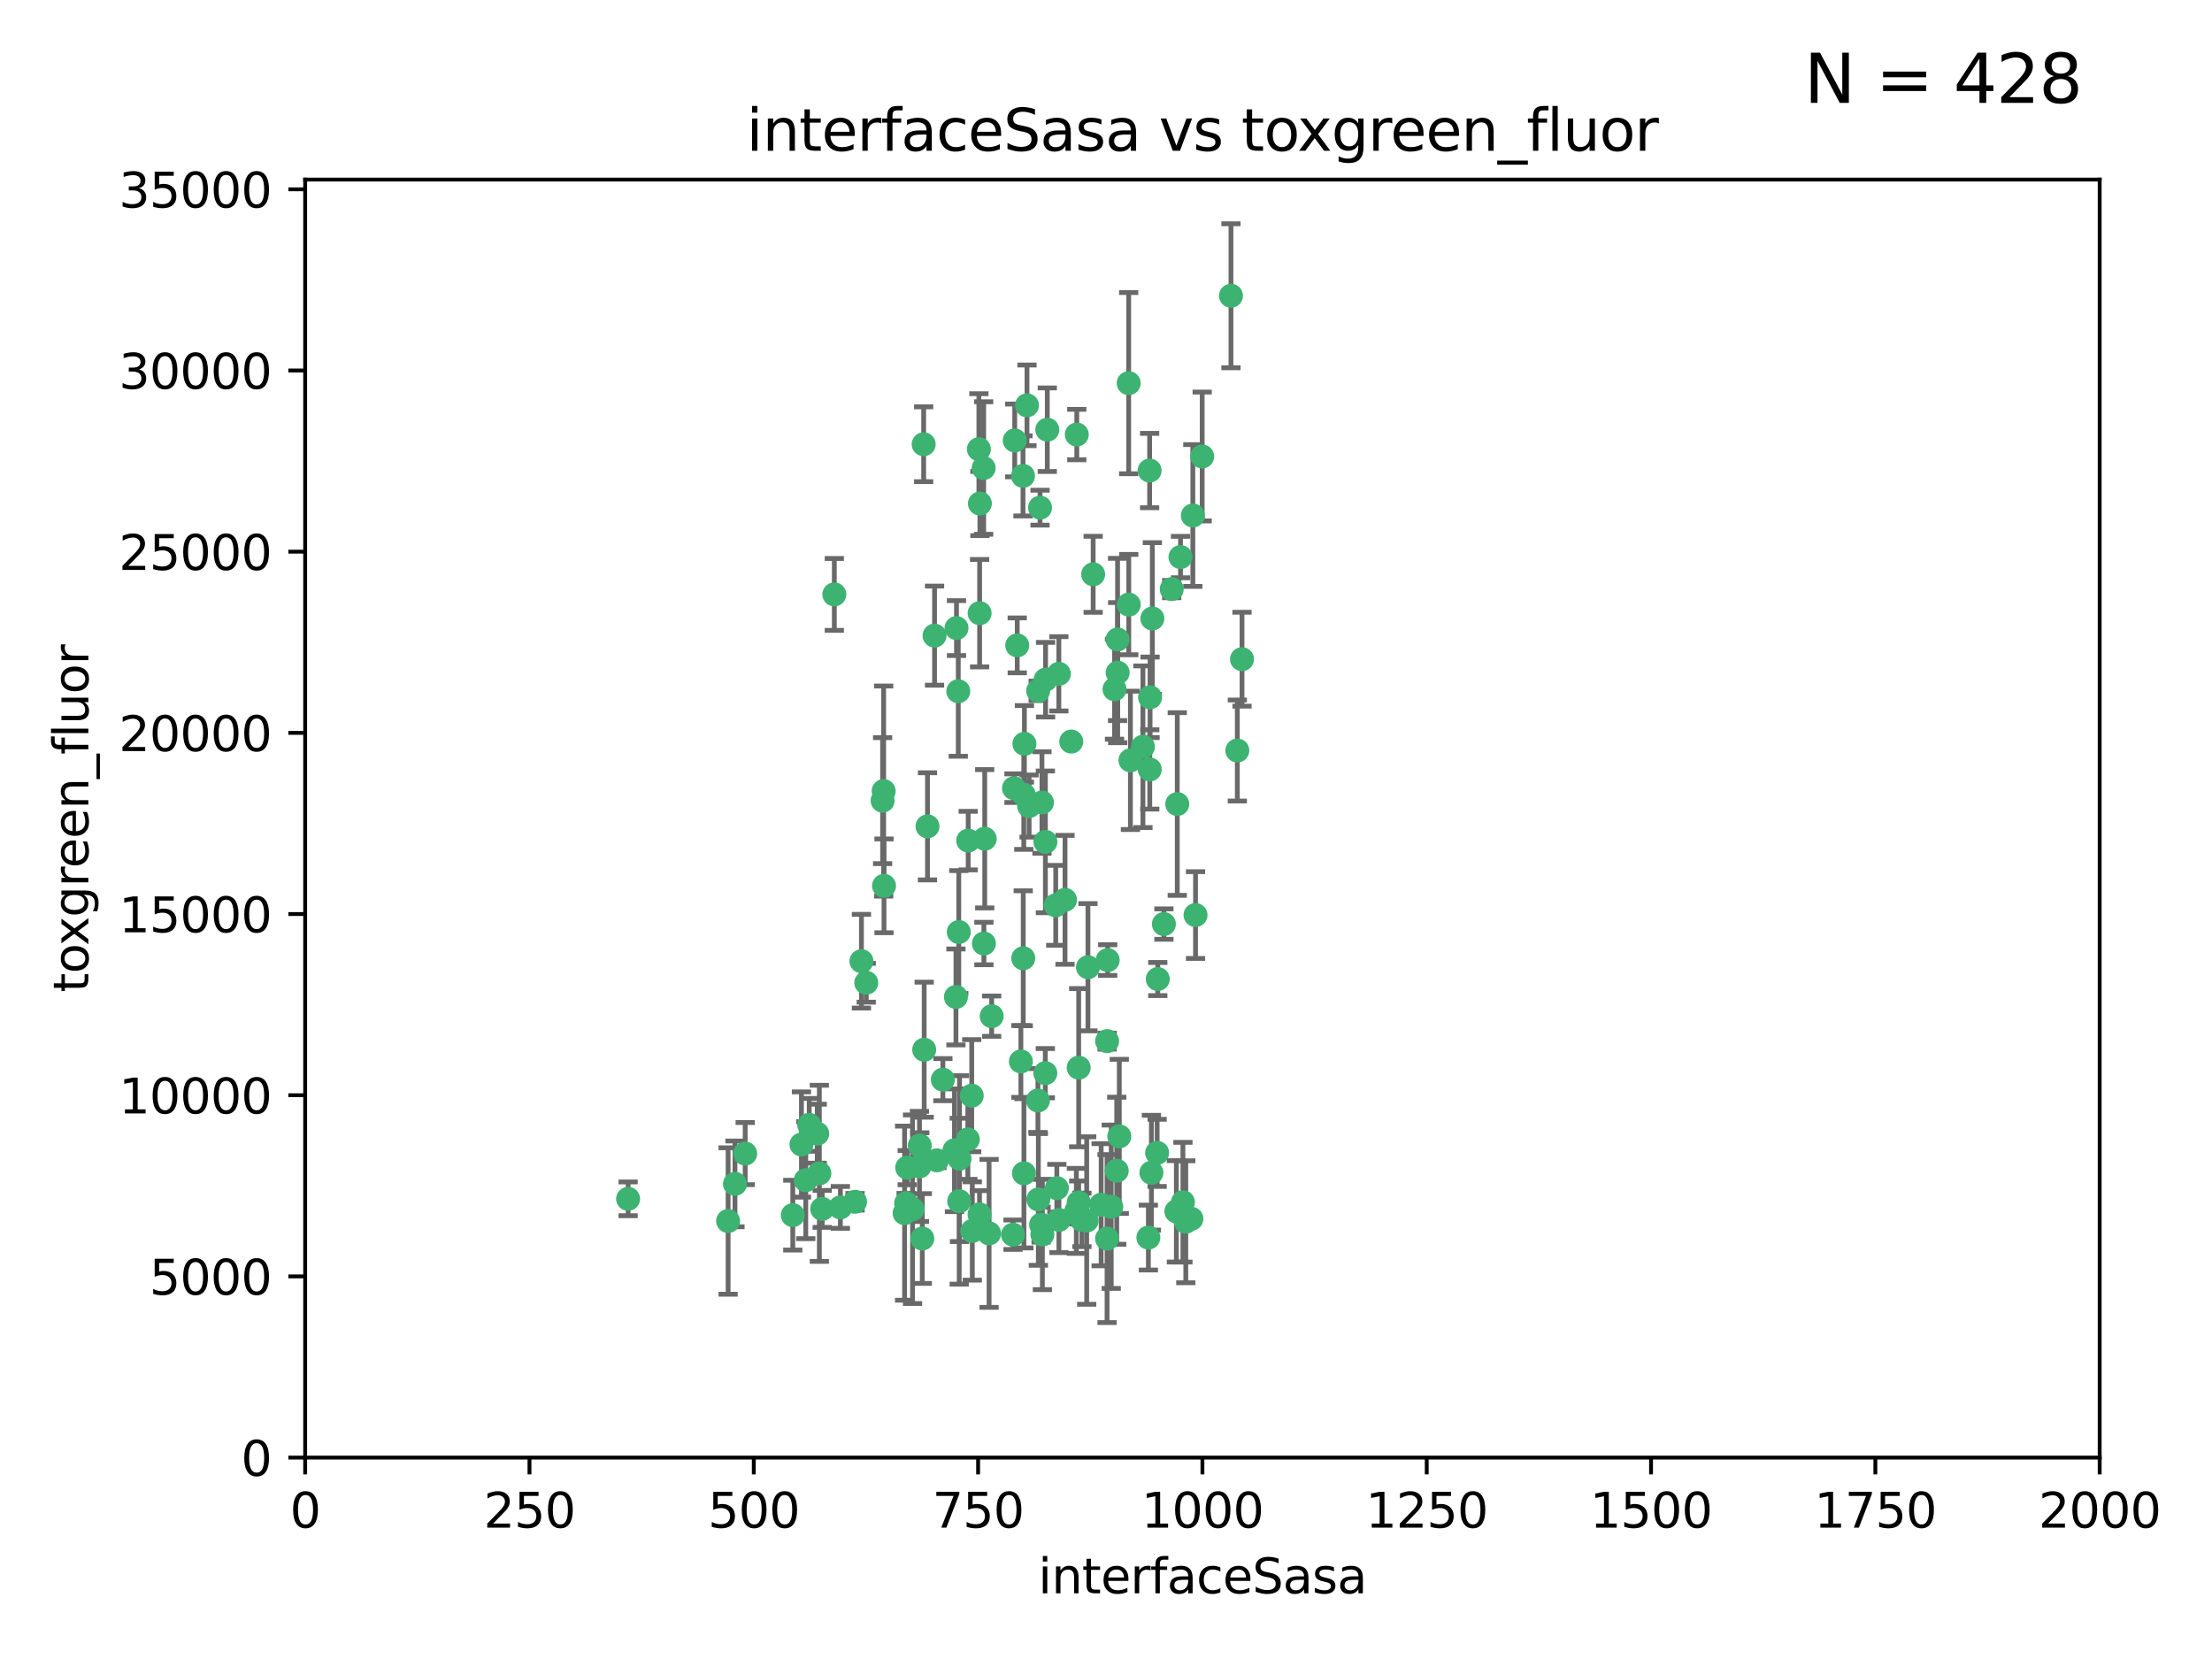<?xml version="1.0" encoding="utf-8" standalone="no"?>
<!DOCTYPE svg PUBLIC "-//W3C//DTD SVG 1.1//EN"
  "http://www.w3.org/Graphics/SVG/1.1/DTD/svg11.dtd">
<svg xmlns:xlink="http://www.w3.org/1999/xlink" width="460.8pt" height="345.6pt" viewBox="0 0 460.8 345.6" xmlns="http://www.w3.org/2000/svg" version="1.1">
 <defs>
  <style type="text/css">*{stroke-linejoin: round; stroke-linecap: butt}</style>
 </defs>
 <g id="figure_1">
  <g id="patch_1">
   <path d="M 0 345.6 
L 460.8 345.6 
L 460.8 0 
L 0 0 
z
" style="fill: #ffffff"/>
  </g>
  <g id="axes_1">
   <g id="patch_2">
    <path d="M 63.571 303.64 
L 437.4 303.64 
L 437.4 37.411 
L 63.571 37.411 
z
" style="fill: #ffffff"/>
   </g>
   <g id="PathCollection_1">
    <defs>
     <path id="m8f8872d644" d="M 0 1.118 
C 0.297 1.118 0.581 1 0.791 0.791 
C 1 0.581 1.118 0.297 1.118 0 
C 1.118 -0.297 1 -0.581 0.791 -0.791 
C 0.581 -1 0.297 -1.118 0 -1.118 
C -0.297 -1.118 -0.581 -1 -0.791 -0.791 
C -1 -0.581 -1.118 -0.297 -1.118 0 
C -1.118 0.297 -1 0.581 -0.791 0.791 
C -0.581 1 -0.297 1.118 0 1.118 
z
" style="stroke: #3cb371"/>
    </defs>
    <g clip-path="url(#p028720baee)">
     <use xlink:href="#m8f8872d644" x="239.489" y="98.026" style="fill: #3cb371; stroke: #3cb371"/>
     <use xlink:href="#m8f8872d644" x="250.437" y="95.094" style="fill: #3cb371; stroke: #3cb371"/>
     <use xlink:href="#m8f8872d644" x="218.168" y="89.516" style="fill: #3cb371; stroke: #3cb371"/>
     <use xlink:href="#m8f8872d644" x="245.919" y="116.045" style="fill: #3cb371; stroke: #3cb371"/>
     <use xlink:href="#m8f8872d644" x="240.054" y="128.839" style="fill: #3cb371; stroke: #3cb371"/>
     <use xlink:href="#m8f8872d644" x="258.734" y="137.321" style="fill: #3cb371; stroke: #3cb371"/>
     <use xlink:href="#m8f8872d644" x="235.488" y="158.394" style="fill: #3cb371; stroke: #3cb371"/>
     <use xlink:href="#m8f8872d644" x="211.385" y="91.754" style="fill: #3cb371; stroke: #3cb371"/>
     <use xlink:href="#m8f8872d644" x="235.142" y="125.947" style="fill: #3cb371; stroke: #3cb371"/>
     <use xlink:href="#m8f8872d644" x="223.161" y="154.483" style="fill: #3cb371; stroke: #3cb371"/>
     <use xlink:href="#m8f8872d644" x="248.491" y="107.386" style="fill: #3cb371; stroke: #3cb371"/>
     <use xlink:href="#m8f8872d644" x="227.725" y="119.635" style="fill: #3cb371; stroke: #3cb371"/>
     <use xlink:href="#m8f8872d644" x="235.125" y="79.819" style="fill: #3cb371; stroke: #3cb371"/>
     <use xlink:href="#m8f8872d644" x="244.091" y="122.72" style="fill: #3cb371; stroke: #3cb371"/>
     <use xlink:href="#m8f8872d644" x="241.185" y="203.953" style="fill: #3cb371; stroke: #3cb371"/>
     <use xlink:href="#m8f8872d644" x="211.908" y="134.443" style="fill: #3cb371; stroke: #3cb371"/>
     <use xlink:href="#m8f8872d644" x="213.404" y="154.954" style="fill: #3cb371; stroke: #3cb371"/>
     <use xlink:href="#m8f8872d644" x="204.131" y="104.896" style="fill: #3cb371; stroke: #3cb371"/>
     <use xlink:href="#m8f8872d644" x="257.757" y="156.348" style="fill: #3cb371; stroke: #3cb371"/>
     <use xlink:href="#m8f8872d644" x="216.658" y="105.756" style="fill: #3cb371; stroke: #3cb371"/>
     <use xlink:href="#m8f8872d644" x="204.916" y="97.498" style="fill: #3cb371; stroke: #3cb371"/>
     <use xlink:href="#m8f8872d644" x="192.417" y="92.545" style="fill: #3cb371; stroke: #3cb371"/>
     <use xlink:href="#m8f8872d644" x="213.275" y="165.548" style="fill: #3cb371; stroke: #3cb371"/>
     <use xlink:href="#m8f8872d644" x="216.269" y="143.916" style="fill: #3cb371; stroke: #3cb371"/>
     <use xlink:href="#m8f8872d644" x="206.585" y="211.686" style="fill: #3cb371; stroke: #3cb371"/>
     <use xlink:href="#m8f8872d644" x="239.86" y="244.292" style="fill: #3cb371; stroke: #3cb371"/>
     <use xlink:href="#m8f8872d644" x="230.751" y="200.005" style="fill: #3cb371; stroke: #3cb371"/>
     <use xlink:href="#m8f8872d644" x="199.256" y="130.84" style="fill: #3cb371; stroke: #3cb371"/>
     <use xlink:href="#m8f8872d644" x="216.882" y="255.109" style="fill: #3cb371; stroke: #3cb371"/>
     <use xlink:href="#m8f8872d644" x="213.159" y="199.62" style="fill: #3cb371; stroke: #3cb371"/>
     <use xlink:href="#m8f8872d644" x="217.777" y="175.376" style="fill: #3cb371; stroke: #3cb371"/>
     <use xlink:href="#m8f8872d644" x="220.577" y="140.37" style="fill: #3cb371; stroke: #3cb371"/>
     <use xlink:href="#m8f8872d644" x="217.06" y="167.179" style="fill: #3cb371; stroke: #3cb371"/>
     <use xlink:href="#m8f8872d644" x="214.383" y="167.916" style="fill: #3cb371; stroke: #3cb371"/>
     <use xlink:href="#m8f8872d644" x="203.92" y="93.572" style="fill: #3cb371; stroke: #3cb371"/>
     <use xlink:href="#m8f8872d644" x="247.024" y="254.516" style="fill: #3cb371; stroke: #3cb371"/>
     <use xlink:href="#m8f8872d644" x="204.073" y="127.738" style="fill: #3cb371; stroke: #3cb371"/>
     <use xlink:href="#m8f8872d644" x="239.579" y="145.262" style="fill: #3cb371; stroke: #3cb371"/>
     <use xlink:href="#m8f8872d644" x="226.377" y="254.258" style="fill: #3cb371; stroke: #3cb371"/>
     <use xlink:href="#m8f8872d644" x="221.863" y="187.448" style="fill: #3cb371; stroke: #3cb371"/>
     <use xlink:href="#m8f8872d644" x="232.833" y="140.122" style="fill: #3cb371; stroke: #3cb371"/>
     <use xlink:href="#m8f8872d644" x="216.22" y="229.253" style="fill: #3cb371; stroke: #3cb371"/>
     <use xlink:href="#m8f8872d644" x="188.766" y="250.635" style="fill: #3cb371; stroke: #3cb371"/>
     <use xlink:href="#m8f8872d644" x="232.635" y="243.887" style="fill: #3cb371; stroke: #3cb371"/>
     <use xlink:href="#m8f8872d644" x="256.433" y="61.614" style="fill: #3cb371; stroke: #3cb371"/>
     <use xlink:href="#m8f8872d644" x="220.589" y="254.138" style="fill: #3cb371; stroke: #3cb371"/>
     <use xlink:href="#m8f8872d644" x="230.62" y="258.016" style="fill: #3cb371; stroke: #3cb371"/>
     <use xlink:href="#m8f8872d644" x="219.927" y="188.597" style="fill: #3cb371; stroke: #3cb371"/>
     <use xlink:href="#m8f8872d644" x="249.05" y="190.622" style="fill: #3cb371; stroke: #3cb371"/>
     <use xlink:href="#m8f8872d644" x="213.94" y="84.44" style="fill: #3cb371; stroke: #3cb371"/>
     <use xlink:href="#m8f8872d644" x="194.686" y="132.411" style="fill: #3cb371; stroke: #3cb371"/>
     <use xlink:href="#m8f8872d644" x="183.864" y="166.79" style="fill: #3cb371; stroke: #3cb371"/>
     <use xlink:href="#m8f8872d644" x="178.12" y="250.352" style="fill: #3cb371; stroke: #3cb371"/>
     <use xlink:href="#m8f8872d644" x="230.632" y="216.89" style="fill: #3cb371; stroke: #3cb371"/>
     <use xlink:href="#m8f8872d644" x="248.185" y="253.893" style="fill: #3cb371; stroke: #3cb371"/>
     <use xlink:href="#m8f8872d644" x="220.157" y="247.522" style="fill: #3cb371; stroke: #3cb371"/>
     <use xlink:href="#m8f8872d644" x="213.11" y="99.14" style="fill: #3cb371; stroke: #3cb371"/>
     <use xlink:href="#m8f8872d644" x="245.063" y="252.344" style="fill: #3cb371; stroke: #3cb371"/>
     <use xlink:href="#m8f8872d644" x="180.458" y="204.723" style="fill: #3cb371; stroke: #3cb371"/>
     <use xlink:href="#m8f8872d644" x="211.23" y="164.19" style="fill: #3cb371; stroke: #3cb371"/>
     <use xlink:href="#m8f8872d644" x="238.093" y="155.561" style="fill: #3cb371; stroke: #3cb371"/>
     <use xlink:href="#m8f8872d644" x="199.626" y="143.999" style="fill: #3cb371; stroke: #3cb371"/>
     <use xlink:href="#m8f8872d644" x="246.424" y="250.441" style="fill: #3cb371; stroke: #3cb371"/>
     <use xlink:href="#m8f8872d644" x="193.215" y="172.143" style="fill: #3cb371; stroke: #3cb371"/>
     <use xlink:href="#m8f8872d644" x="199.14" y="207.684" style="fill: #3cb371; stroke: #3cb371"/>
     <use xlink:href="#m8f8872d644" x="168.576" y="234.325" style="fill: #3cb371; stroke: #3cb371"/>
     <use xlink:href="#m8f8872d644" x="232.811" y="133.213" style="fill: #3cb371; stroke: #3cb371"/>
     <use xlink:href="#m8f8872d644" x="224.314" y="90.523" style="fill: #3cb371; stroke: #3cb371"/>
     <use xlink:href="#m8f8872d644" x="216.308" y="249.867" style="fill: #3cb371; stroke: #3cb371"/>
     <use xlink:href="#m8f8872d644" x="231.488" y="251.387" style="fill: #3cb371; stroke: #3cb371"/>
     <use xlink:href="#m8f8872d644" x="239.516" y="160.289" style="fill: #3cb371; stroke: #3cb371"/>
     <use xlink:href="#m8f8872d644" x="204.964" y="196.552" style="fill: #3cb371; stroke: #3cb371"/>
     <use xlink:href="#m8f8872d644" x="229.39" y="250.967" style="fill: #3cb371; stroke: #3cb371"/>
     <use xlink:href="#m8f8872d644" x="170.245" y="236.161" style="fill: #3cb371; stroke: #3cb371"/>
     <use xlink:href="#m8f8872d644" x="190.099" y="251.902" style="fill: #3cb371; stroke: #3cb371"/>
     <use xlink:href="#m8f8872d644" x="224.71" y="222.416" style="fill: #3cb371; stroke: #3cb371"/>
     <use xlink:href="#m8f8872d644" x="192.129" y="258.008" style="fill: #3cb371; stroke: #3cb371"/>
     <use xlink:href="#m8f8872d644" x="212.669" y="221.118" style="fill: #3cb371; stroke: #3cb371"/>
     <use xlink:href="#m8f8872d644" x="205.136" y="174.728" style="fill: #3cb371; stroke: #3cb371"/>
     <use xlink:href="#m8f8872d644" x="201.621" y="237.366" style="fill: #3cb371; stroke: #3cb371"/>
     <use xlink:href="#m8f8872d644" x="213.303" y="244.424" style="fill: #3cb371; stroke: #3cb371"/>
     <use xlink:href="#m8f8872d644" x="217.815" y="141.593" style="fill: #3cb371; stroke: #3cb371"/>
     <use xlink:href="#m8f8872d644" x="201.69" y="175.112" style="fill: #3cb371; stroke: #3cb371"/>
     <use xlink:href="#m8f8872d644" x="191.602" y="238.639" style="fill: #3cb371; stroke: #3cb371"/>
     <use xlink:href="#m8f8872d644" x="199.884" y="241.363" style="fill: #3cb371; stroke: #3cb371"/>
     <use xlink:href="#m8f8872d644" x="191.542" y="242.989" style="fill: #3cb371; stroke: #3cb371"/>
     <use xlink:href="#m8f8872d644" x="199.731" y="194.16" style="fill: #3cb371; stroke: #3cb371"/>
     <use xlink:href="#m8f8872d644" x="198.836" y="239.629" style="fill: #3cb371; stroke: #3cb371"/>
     <use xlink:href="#m8f8872d644" x="224.71" y="250.499" style="fill: #3cb371; stroke: #3cb371"/>
     <use xlink:href="#m8f8872d644" x="242.461" y="192.502" style="fill: #3cb371; stroke: #3cb371"/>
     <use xlink:href="#m8f8872d644" x="175.066" y="251.524" style="fill: #3cb371; stroke: #3cb371"/>
     <use xlink:href="#m8f8872d644" x="196.417" y="224.911" style="fill: #3cb371; stroke: #3cb371"/>
     <use xlink:href="#m8f8872d644" x="233.172" y="236.725" style="fill: #3cb371; stroke: #3cb371"/>
     <use xlink:href="#m8f8872d644" x="199.821" y="250.228" style="fill: #3cb371; stroke: #3cb371"/>
     <use xlink:href="#m8f8872d644" x="206.043" y="256.937" style="fill: #3cb371; stroke: #3cb371"/>
     <use xlink:href="#m8f8872d644" x="192.525" y="218.674" style="fill: #3cb371; stroke: #3cb371"/>
     <use xlink:href="#m8f8872d644" x="184.082" y="164.794" style="fill: #3cb371; stroke: #3cb371"/>
     <use xlink:href="#m8f8872d644" x="217.146" y="257.163" style="fill: #3cb371; stroke: #3cb371"/>
     <use xlink:href="#m8f8872d644" x="232.174" y="143.576" style="fill: #3cb371; stroke: #3cb371"/>
     <use xlink:href="#m8f8872d644" x="239.228" y="257.808" style="fill: #3cb371; stroke: #3cb371"/>
     <use xlink:href="#m8f8872d644" x="179.453" y="200.236" style="fill: #3cb371; stroke: #3cb371"/>
     <use xlink:href="#m8f8872d644" x="167.858" y="245.856" style="fill: #3cb371; stroke: #3cb371"/>
     <use xlink:href="#m8f8872d644" x="166.957" y="238.42" style="fill: #3cb371; stroke: #3cb371"/>
     <use xlink:href="#m8f8872d644" x="211.034" y="257.211" style="fill: #3cb371; stroke: #3cb371"/>
     <use xlink:href="#m8f8872d644" x="224.222" y="252.246" style="fill: #3cb371; stroke: #3cb371"/>
     <use xlink:href="#m8f8872d644" x="241.052" y="240.162" style="fill: #3cb371; stroke: #3cb371"/>
     <use xlink:href="#m8f8872d644" x="165.152" y="253.135" style="fill: #3cb371; stroke: #3cb371"/>
     <use xlink:href="#m8f8872d644" x="171.281" y="251.838" style="fill: #3cb371; stroke: #3cb371"/>
     <use xlink:href="#m8f8872d644" x="245.245" y="167.495" style="fill: #3cb371; stroke: #3cb371"/>
     <use xlink:href="#m8f8872d644" x="202.548" y="256.438" style="fill: #3cb371; stroke: #3cb371"/>
     <use xlink:href="#m8f8872d644" x="188.445" y="252.723" style="fill: #3cb371; stroke: #3cb371"/>
     <use xlink:href="#m8f8872d644" x="217.757" y="223.562" style="fill: #3cb371; stroke: #3cb371"/>
     <use xlink:href="#m8f8872d644" x="170.686" y="244.428" style="fill: #3cb371; stroke: #3cb371"/>
     <use xlink:href="#m8f8872d644" x="173.806" y="123.828" style="fill: #3cb371; stroke: #3cb371"/>
     <use xlink:href="#m8f8872d644" x="155.238" y="240.314" style="fill: #3cb371; stroke: #3cb371"/>
     <use xlink:href="#m8f8872d644" x="195.181" y="241.718" style="fill: #3cb371; stroke: #3cb371"/>
     <use xlink:href="#m8f8872d644" x="204.052" y="252.978" style="fill: #3cb371; stroke: #3cb371"/>
     <use xlink:href="#m8f8872d644" x="226.639" y="201.488" style="fill: #3cb371; stroke: #3cb371"/>
     <use xlink:href="#m8f8872d644" x="184.157" y="184.534" style="fill: #3cb371; stroke: #3cb371"/>
     <use xlink:href="#m8f8872d644" x="188.987" y="243.241" style="fill: #3cb371; stroke: #3cb371"/>
     <use xlink:href="#m8f8872d644" x="153.109" y="246.624" style="fill: #3cb371; stroke: #3cb371"/>
     <use xlink:href="#m8f8872d644" x="151.679" y="254.359" style="fill: #3cb371; stroke: #3cb371"/>
     <use xlink:href="#m8f8872d644" x="225.383" y="254.12" style="fill: #3cb371; stroke: #3cb371"/>
     <use xlink:href="#m8f8872d644" x="130.845" y="249.74" style="fill: #3cb371; stroke: #3cb371"/>
     <use xlink:href="#m8f8872d644" x="202.428" y="228.248" style="fill: #3cb371; stroke: #3cb371"/>
    </g>
   </g>
   <g id="matplotlib.axis_1">
    <g id="xtick_1">
     <g id="line2d_1">
      <defs>
       <path id="m7a629e1745" d="M 0 0 
L 0 3.5 
" style="stroke: #000000; stroke-width: 0.8"/>
      </defs>
      <g>
       <use xlink:href="#m7a629e1745" x="63.571" y="303.64" style="stroke: #000000; stroke-width: 0.8"/>
      </g>
     </g>
     <g id="text_1">
      <!-- 0 -->
      <g transform="translate(60.39 318.238)scale(0.1 -0.1)">
       <defs>
        <path id="DejaVuSans-30" d="M 2034 4250 
Q 1547 4250 1301 3770 
Q 1056 3291 1056 2328 
Q 1056 1369 1301 889 
Q 1547 409 2034 409 
Q 2525 409 2770 889 
Q 3016 1369 3016 2328 
Q 3016 3291 2770 3770 
Q 2525 4250 2034 4250 
z
M 2034 4750 
Q 2819 4750 3233 4129 
Q 3647 3509 3647 2328 
Q 3647 1150 3233 529 
Q 2819 -91 2034 -91 
Q 1250 -91 836 529 
Q 422 1150 422 2328 
Q 422 3509 836 4129 
Q 1250 4750 2034 4750 
z
" transform="scale(0.016)"/>
       </defs>
       <use xlink:href="#DejaVuSans-30"/>
      </g>
     </g>
    </g>
    <g id="xtick_2">
     <g id="line2d_2">
      <g>
       <use xlink:href="#m7a629e1745" x="110.3" y="303.64" style="stroke: #000000; stroke-width: 0.8"/>
      </g>
     </g>
     <g id="text_2">
      <!-- 250 -->
      <g transform="translate(100.756 318.238)scale(0.1 -0.1)">
       <defs>
        <path id="DejaVuSans-32" d="M 1228 531 
L 3431 531 
L 3431 0 
L 469 0 
L 469 531 
Q 828 903 1448 1529 
Q 2069 2156 2228 2338 
Q 2531 2678 2651 2914 
Q 2772 3150 2772 3378 
Q 2772 3750 2511 3984 
Q 2250 4219 1831 4219 
Q 1534 4219 1204 4116 
Q 875 4013 500 3803 
L 500 4441 
Q 881 4594 1212 4672 
Q 1544 4750 1819 4750 
Q 2544 4750 2975 4387 
Q 3406 4025 3406 3419 
Q 3406 3131 3298 2873 
Q 3191 2616 2906 2266 
Q 2828 2175 2409 1742 
Q 1991 1309 1228 531 
z
" transform="scale(0.016)"/>
        <path id="DejaVuSans-35" d="M 691 4666 
L 3169 4666 
L 3169 4134 
L 1269 4134 
L 1269 2991 
Q 1406 3038 1543 3061 
Q 1681 3084 1819 3084 
Q 2600 3084 3056 2656 
Q 3513 2228 3513 1497 
Q 3513 744 3044 326 
Q 2575 -91 1722 -91 
Q 1428 -91 1123 -41 
Q 819 9 494 109 
L 494 744 
Q 775 591 1075 516 
Q 1375 441 1709 441 
Q 2250 441 2565 725 
Q 2881 1009 2881 1497 
Q 2881 1984 2565 2268 
Q 2250 2553 1709 2553 
Q 1456 2553 1204 2497 
Q 953 2441 691 2322 
L 691 4666 
z
" transform="scale(0.016)"/>
       </defs>
       <use xlink:href="#DejaVuSans-32"/>
       <use xlink:href="#DejaVuSans-35" x="63.623"/>
       <use xlink:href="#DejaVuSans-30" x="127.246"/>
      </g>
     </g>
    </g>
    <g id="xtick_3">
     <g id="line2d_3">
      <g>
       <use xlink:href="#m7a629e1745" x="157.028" y="303.64" style="stroke: #000000; stroke-width: 0.8"/>
      </g>
     </g>
     <g id="text_3">
      <!-- 500 -->
      <g transform="translate(147.485 318.238)scale(0.1 -0.1)">
       <use xlink:href="#DejaVuSans-35"/>
       <use xlink:href="#DejaVuSans-30" x="63.623"/>
       <use xlink:href="#DejaVuSans-30" x="127.246"/>
      </g>
     </g>
    </g>
    <g id="xtick_4">
     <g id="line2d_4">
      <g>
       <use xlink:href="#m7a629e1745" x="203.757" y="303.64" style="stroke: #000000; stroke-width: 0.8"/>
      </g>
     </g>
     <g id="text_4">
      <!-- 750 -->
      <g transform="translate(194.213 318.238)scale(0.1 -0.1)">
       <defs>
        <path id="DejaVuSans-37" d="M 525 4666 
L 3525 4666 
L 3525 4397 
L 1831 0 
L 1172 0 
L 2766 4134 
L 525 4134 
L 525 4666 
z
" transform="scale(0.016)"/>
       </defs>
       <use xlink:href="#DejaVuSans-37"/>
       <use xlink:href="#DejaVuSans-35" x="63.623"/>
       <use xlink:href="#DejaVuSans-30" x="127.246"/>
      </g>
     </g>
    </g>
    <g id="xtick_5">
     <g id="line2d_5">
      <g>
       <use xlink:href="#m7a629e1745" x="250.486" y="303.64" style="stroke: #000000; stroke-width: 0.8"/>
      </g>
     </g>
     <g id="text_5">
      <!-- 1000 -->
      <g transform="translate(237.761 318.238)scale(0.1 -0.1)">
       <defs>
        <path id="DejaVuSans-31" d="M 794 531 
L 1825 531 
L 1825 4091 
L 703 3866 
L 703 4441 
L 1819 4666 
L 2450 4666 
L 2450 531 
L 3481 531 
L 3481 0 
L 794 0 
L 794 531 
z
" transform="scale(0.016)"/>
       </defs>
       <use xlink:href="#DejaVuSans-31"/>
       <use xlink:href="#DejaVuSans-30" x="63.623"/>
       <use xlink:href="#DejaVuSans-30" x="127.246"/>
       <use xlink:href="#DejaVuSans-30" x="190.869"/>
      </g>
     </g>
    </g>
    <g id="xtick_6">
     <g id="line2d_6">
      <g>
       <use xlink:href="#m7a629e1745" x="297.214" y="303.64" style="stroke: #000000; stroke-width: 0.8"/>
      </g>
     </g>
     <g id="text_6">
      <!-- 1250 -->
      <g transform="translate(284.489 318.238)scale(0.1 -0.1)">
       <use xlink:href="#DejaVuSans-31"/>
       <use xlink:href="#DejaVuSans-32" x="63.623"/>
       <use xlink:href="#DejaVuSans-35" x="127.246"/>
       <use xlink:href="#DejaVuSans-30" x="190.869"/>
      </g>
     </g>
    </g>
    <g id="xtick_7">
     <g id="line2d_7">
      <g>
       <use xlink:href="#m7a629e1745" x="343.943" y="303.64" style="stroke: #000000; stroke-width: 0.8"/>
      </g>
     </g>
     <g id="text_7">
      <!-- 1500 -->
      <g transform="translate(331.218 318.238)scale(0.1 -0.1)">
       <use xlink:href="#DejaVuSans-31"/>
       <use xlink:href="#DejaVuSans-35" x="63.623"/>
       <use xlink:href="#DejaVuSans-30" x="127.246"/>
       <use xlink:href="#DejaVuSans-30" x="190.869"/>
      </g>
     </g>
    </g>
    <g id="xtick_8">
     <g id="line2d_8">
      <g>
       <use xlink:href="#m7a629e1745" x="390.671" y="303.64" style="stroke: #000000; stroke-width: 0.8"/>
      </g>
     </g>
     <g id="text_8">
      <!-- 1750 -->
      <g transform="translate(377.946 318.238)scale(0.1 -0.1)">
       <use xlink:href="#DejaVuSans-31"/>
       <use xlink:href="#DejaVuSans-37" x="63.623"/>
       <use xlink:href="#DejaVuSans-35" x="127.246"/>
       <use xlink:href="#DejaVuSans-30" x="190.869"/>
      </g>
     </g>
    </g>
    <g id="xtick_9">
     <g id="line2d_9">
      <g>
       <use xlink:href="#m7a629e1745" x="437.4" y="303.64" style="stroke: #000000; stroke-width: 0.8"/>
      </g>
     </g>
     <g id="text_9">
      <!-- 2000 -->
      <g transform="translate(424.675 318.238)scale(0.1 -0.1)">
       <use xlink:href="#DejaVuSans-32"/>
       <use xlink:href="#DejaVuSans-30" x="63.623"/>
       <use xlink:href="#DejaVuSans-30" x="127.246"/>
       <use xlink:href="#DejaVuSans-30" x="190.869"/>
      </g>
     </g>
    </g>
    <g id="text_10">
     <!-- interfaceSasa -->
     <g transform="translate(216.279 331.917)scale(0.1 -0.1)">
      <defs>
       <path id="DejaVuSans-69" d="M 603 3500 
L 1178 3500 
L 1178 0 
L 603 0 
L 603 3500 
z
M 603 4863 
L 1178 4863 
L 1178 4134 
L 603 4134 
L 603 4863 
z
" transform="scale(0.016)"/>
       <path id="DejaVuSans-6e" d="M 3513 2113 
L 3513 0 
L 2938 0 
L 2938 2094 
Q 2938 2591 2744 2837 
Q 2550 3084 2163 3084 
Q 1697 3084 1428 2787 
Q 1159 2491 1159 1978 
L 1159 0 
L 581 0 
L 581 3500 
L 1159 3500 
L 1159 2956 
Q 1366 3272 1645 3428 
Q 1925 3584 2291 3584 
Q 2894 3584 3203 3211 
Q 3513 2838 3513 2113 
z
" transform="scale(0.016)"/>
       <path id="DejaVuSans-74" d="M 1172 4494 
L 1172 3500 
L 2356 3500 
L 2356 3053 
L 1172 3053 
L 1172 1153 
Q 1172 725 1289 603 
Q 1406 481 1766 481 
L 2356 481 
L 2356 0 
L 1766 0 
Q 1100 0 847 248 
Q 594 497 594 1153 
L 594 3053 
L 172 3053 
L 172 3500 
L 594 3500 
L 594 4494 
L 1172 4494 
z
" transform="scale(0.016)"/>
       <path id="DejaVuSans-65" d="M 3597 1894 
L 3597 1613 
L 953 1613 
Q 991 1019 1311 708 
Q 1631 397 2203 397 
Q 2534 397 2845 478 
Q 3156 559 3463 722 
L 3463 178 
Q 3153 47 2828 -22 
Q 2503 -91 2169 -91 
Q 1331 -91 842 396 
Q 353 884 353 1716 
Q 353 2575 817 3079 
Q 1281 3584 2069 3584 
Q 2775 3584 3186 3129 
Q 3597 2675 3597 1894 
z
M 3022 2063 
Q 3016 2534 2758 2815 
Q 2500 3097 2075 3097 
Q 1594 3097 1305 2825 
Q 1016 2553 972 2059 
L 3022 2063 
z
" transform="scale(0.016)"/>
       <path id="DejaVuSans-72" d="M 2631 2963 
Q 2534 3019 2420 3045 
Q 2306 3072 2169 3072 
Q 1681 3072 1420 2755 
Q 1159 2438 1159 1844 
L 1159 0 
L 581 0 
L 581 3500 
L 1159 3500 
L 1159 2956 
Q 1341 3275 1631 3429 
Q 1922 3584 2338 3584 
Q 2397 3584 2469 3576 
Q 2541 3569 2628 3553 
L 2631 2963 
z
" transform="scale(0.016)"/>
       <path id="DejaVuSans-66" d="M 2375 4863 
L 2375 4384 
L 1825 4384 
Q 1516 4384 1395 4259 
Q 1275 4134 1275 3809 
L 1275 3500 
L 2222 3500 
L 2222 3053 
L 1275 3053 
L 1275 0 
L 697 0 
L 697 3053 
L 147 3053 
L 147 3500 
L 697 3500 
L 697 3744 
Q 697 4328 969 4595 
Q 1241 4863 1831 4863 
L 2375 4863 
z
" transform="scale(0.016)"/>
       <path id="DejaVuSans-61" d="M 2194 1759 
Q 1497 1759 1228 1600 
Q 959 1441 959 1056 
Q 959 750 1161 570 
Q 1363 391 1709 391 
Q 2188 391 2477 730 
Q 2766 1069 2766 1631 
L 2766 1759 
L 2194 1759 
z
M 3341 1997 
L 3341 0 
L 2766 0 
L 2766 531 
Q 2569 213 2275 61 
Q 1981 -91 1556 -91 
Q 1019 -91 701 211 
Q 384 513 384 1019 
Q 384 1609 779 1909 
Q 1175 2209 1959 2209 
L 2766 2209 
L 2766 2266 
Q 2766 2663 2505 2880 
Q 2244 3097 1772 3097 
Q 1472 3097 1187 3025 
Q 903 2953 641 2809 
L 641 3341 
Q 956 3463 1253 3523 
Q 1550 3584 1831 3584 
Q 2591 3584 2966 3190 
Q 3341 2797 3341 1997 
z
" transform="scale(0.016)"/>
       <path id="DejaVuSans-63" d="M 3122 3366 
L 3122 2828 
Q 2878 2963 2633 3030 
Q 2388 3097 2138 3097 
Q 1578 3097 1268 2742 
Q 959 2388 959 1747 
Q 959 1106 1268 751 
Q 1578 397 2138 397 
Q 2388 397 2633 464 
Q 2878 531 3122 666 
L 3122 134 
Q 2881 22 2623 -34 
Q 2366 -91 2075 -91 
Q 1284 -91 818 406 
Q 353 903 353 1747 
Q 353 2603 823 3093 
Q 1294 3584 2113 3584 
Q 2378 3584 2631 3529 
Q 2884 3475 3122 3366 
z
" transform="scale(0.016)"/>
       <path id="DejaVuSans-53" d="M 3425 4513 
L 3425 3897 
Q 3066 4069 2747 4153 
Q 2428 4238 2131 4238 
Q 1616 4238 1336 4038 
Q 1056 3838 1056 3469 
Q 1056 3159 1242 3001 
Q 1428 2844 1947 2747 
L 2328 2669 
Q 3034 2534 3370 2195 
Q 3706 1856 3706 1288 
Q 3706 609 3251 259 
Q 2797 -91 1919 -91 
Q 1588 -91 1214 -16 
Q 841 59 441 206 
L 441 856 
Q 825 641 1194 531 
Q 1563 422 1919 422 
Q 2459 422 2753 634 
Q 3047 847 3047 1241 
Q 3047 1584 2836 1778 
Q 2625 1972 2144 2069 
L 1759 2144 
Q 1053 2284 737 2584 
Q 422 2884 422 3419 
Q 422 4038 858 4394 
Q 1294 4750 2059 4750 
Q 2388 4750 2728 4690 
Q 3069 4631 3425 4513 
z
" transform="scale(0.016)"/>
       <path id="DejaVuSans-73" d="M 2834 3397 
L 2834 2853 
Q 2591 2978 2328 3040 
Q 2066 3103 1784 3103 
Q 1356 3103 1142 2972 
Q 928 2841 928 2578 
Q 928 2378 1081 2264 
Q 1234 2150 1697 2047 
L 1894 2003 
Q 2506 1872 2764 1633 
Q 3022 1394 3022 966 
Q 3022 478 2636 193 
Q 2250 -91 1575 -91 
Q 1294 -91 989 -36 
Q 684 19 347 128 
L 347 722 
Q 666 556 975 473 
Q 1284 391 1588 391 
Q 1994 391 2212 530 
Q 2431 669 2431 922 
Q 2431 1156 2273 1281 
Q 2116 1406 1581 1522 
L 1381 1569 
Q 847 1681 609 1914 
Q 372 2147 372 2553 
Q 372 3047 722 3315 
Q 1072 3584 1716 3584 
Q 2034 3584 2315 3537 
Q 2597 3491 2834 3397 
z
" transform="scale(0.016)"/>
      </defs>
      <use xlink:href="#DejaVuSans-69"/>
      <use xlink:href="#DejaVuSans-6e" x="27.783"/>
      <use xlink:href="#DejaVuSans-74" x="91.162"/>
      <use xlink:href="#DejaVuSans-65" x="130.371"/>
      <use xlink:href="#DejaVuSans-72" x="191.895"/>
      <use xlink:href="#DejaVuSans-66" x="233.008"/>
      <use xlink:href="#DejaVuSans-61" x="268.213"/>
      <use xlink:href="#DejaVuSans-63" x="329.492"/>
      <use xlink:href="#DejaVuSans-65" x="384.473"/>
      <use xlink:href="#DejaVuSans-53" x="445.996"/>
      <use xlink:href="#DejaVuSans-61" x="509.473"/>
      <use xlink:href="#DejaVuSans-73" x="570.752"/>
      <use xlink:href="#DejaVuSans-61" x="622.852"/>
     </g>
    </g>
   </g>
   <g id="matplotlib.axis_2">
    <g id="ytick_1">
     <g id="line2d_10">
      <defs>
       <path id="m985895b324" d="M 0 0 
L -3.5 0 
" style="stroke: #000000; stroke-width: 0.8"/>
      </defs>
      <g>
       <use xlink:href="#m985895b324" x="63.571" y="303.64" style="stroke: #000000; stroke-width: 0.8"/>
      </g>
     </g>
     <g id="text_11">
      <!-- 0 -->
      <g transform="translate(50.209 307.439)scale(0.1 -0.1)">
       <use xlink:href="#DejaVuSans-30"/>
      </g>
     </g>
    </g>
    <g id="ytick_2">
     <g id="line2d_11">
      <g>
       <use xlink:href="#m985895b324" x="63.571" y="265.897" style="stroke: #000000; stroke-width: 0.8"/>
      </g>
     </g>
     <g id="text_12">
      <!-- 5000 -->
      <g transform="translate(31.121 269.696)scale(0.1 -0.1)">
       <use xlink:href="#DejaVuSans-35"/>
       <use xlink:href="#DejaVuSans-30" x="63.623"/>
       <use xlink:href="#DejaVuSans-30" x="127.246"/>
       <use xlink:href="#DejaVuSans-30" x="190.869"/>
      </g>
     </g>
    </g>
    <g id="ytick_3">
     <g id="line2d_12">
      <g>
       <use xlink:href="#m985895b324" x="63.571" y="228.154" style="stroke: #000000; stroke-width: 0.8"/>
      </g>
     </g>
     <g id="text_13">
      <!-- 10000 -->
      <g transform="translate(24.759 231.953)scale(0.1 -0.1)">
       <use xlink:href="#DejaVuSans-31"/>
       <use xlink:href="#DejaVuSans-30" x="63.623"/>
       <use xlink:href="#DejaVuSans-30" x="127.246"/>
       <use xlink:href="#DejaVuSans-30" x="190.869"/>
       <use xlink:href="#DejaVuSans-30" x="254.492"/>
      </g>
     </g>
    </g>
    <g id="ytick_4">
     <g id="line2d_13">
      <g>
       <use xlink:href="#m985895b324" x="63.571" y="190.411" style="stroke: #000000; stroke-width: 0.8"/>
      </g>
     </g>
     <g id="text_14">
      <!-- 15000 -->
      <g transform="translate(24.759 194.21)scale(0.1 -0.1)">
       <use xlink:href="#DejaVuSans-31"/>
       <use xlink:href="#DejaVuSans-35" x="63.623"/>
       <use xlink:href="#DejaVuSans-30" x="127.246"/>
       <use xlink:href="#DejaVuSans-30" x="190.869"/>
       <use xlink:href="#DejaVuSans-30" x="254.492"/>
      </g>
     </g>
    </g>
    <g id="ytick_5">
     <g id="line2d_14">
      <g>
       <use xlink:href="#m985895b324" x="63.571" y="152.668" style="stroke: #000000; stroke-width: 0.8"/>
      </g>
     </g>
     <g id="text_15">
      <!-- 20000 -->
      <g transform="translate(24.759 156.467)scale(0.1 -0.1)">
       <use xlink:href="#DejaVuSans-32"/>
       <use xlink:href="#DejaVuSans-30" x="63.623"/>
       <use xlink:href="#DejaVuSans-30" x="127.246"/>
       <use xlink:href="#DejaVuSans-30" x="190.869"/>
       <use xlink:href="#DejaVuSans-30" x="254.492"/>
      </g>
     </g>
    </g>
    <g id="ytick_6">
     <g id="line2d_15">
      <g>
       <use xlink:href="#m985895b324" x="63.571" y="114.925" style="stroke: #000000; stroke-width: 0.8"/>
      </g>
     </g>
     <g id="text_16">
      <!-- 25000 -->
      <g transform="translate(24.759 118.724)scale(0.1 -0.1)">
       <use xlink:href="#DejaVuSans-32"/>
       <use xlink:href="#DejaVuSans-35" x="63.623"/>
       <use xlink:href="#DejaVuSans-30" x="127.246"/>
       <use xlink:href="#DejaVuSans-30" x="190.869"/>
       <use xlink:href="#DejaVuSans-30" x="254.492"/>
      </g>
     </g>
    </g>
    <g id="ytick_7">
     <g id="line2d_16">
      <g>
       <use xlink:href="#m985895b324" x="63.571" y="77.181" style="stroke: #000000; stroke-width: 0.8"/>
      </g>
     </g>
     <g id="text_17">
      <!-- 30000 -->
      <g transform="translate(24.759 80.981)scale(0.1 -0.1)">
       <defs>
        <path id="DejaVuSans-33" d="M 2597 2516 
Q 3050 2419 3304 2112 
Q 3559 1806 3559 1356 
Q 3559 666 3084 287 
Q 2609 -91 1734 -91 
Q 1441 -91 1130 -33 
Q 819 25 488 141 
L 488 750 
Q 750 597 1062 519 
Q 1375 441 1716 441 
Q 2309 441 2620 675 
Q 2931 909 2931 1356 
Q 2931 1769 2642 2001 
Q 2353 2234 1838 2234 
L 1294 2234 
L 1294 2753 
L 1863 2753 
Q 2328 2753 2575 2939 
Q 2822 3125 2822 3475 
Q 2822 3834 2567 4026 
Q 2313 4219 1838 4219 
Q 1578 4219 1281 4162 
Q 984 4106 628 3988 
L 628 4550 
Q 988 4650 1302 4700 
Q 1616 4750 1894 4750 
Q 2613 4750 3031 4423 
Q 3450 4097 3450 3541 
Q 3450 3153 3228 2886 
Q 3006 2619 2597 2516 
z
" transform="scale(0.016)"/>
       </defs>
       <use xlink:href="#DejaVuSans-33"/>
       <use xlink:href="#DejaVuSans-30" x="63.623"/>
       <use xlink:href="#DejaVuSans-30" x="127.246"/>
       <use xlink:href="#DejaVuSans-30" x="190.869"/>
       <use xlink:href="#DejaVuSans-30" x="254.492"/>
      </g>
     </g>
    </g>
    <g id="ytick_8">
     <g id="line2d_17">
      <g>
       <use xlink:href="#m985895b324" x="63.571" y="39.438" style="stroke: #000000; stroke-width: 0.8"/>
      </g>
     </g>
     <g id="text_18">
      <!-- 35000 -->
      <g transform="translate(24.759 43.238)scale(0.1 -0.1)">
       <use xlink:href="#DejaVuSans-33"/>
       <use xlink:href="#DejaVuSans-35" x="63.623"/>
       <use xlink:href="#DejaVuSans-30" x="127.246"/>
       <use xlink:href="#DejaVuSans-30" x="190.869"/>
       <use xlink:href="#DejaVuSans-30" x="254.492"/>
      </g>
     </g>
    </g>
    <g id="text_19">
     <!-- toxgreen_fluor -->
     <g transform="translate(18.401 206.72)rotate(-90)scale(0.1 -0.1)">
      <defs>
       <path id="DejaVuSans-6f" d="M 1959 3097 
Q 1497 3097 1228 2736 
Q 959 2375 959 1747 
Q 959 1119 1226 758 
Q 1494 397 1959 397 
Q 2419 397 2687 759 
Q 2956 1122 2956 1747 
Q 2956 2369 2687 2733 
Q 2419 3097 1959 3097 
z
M 1959 3584 
Q 2709 3584 3137 3096 
Q 3566 2609 3566 1747 
Q 3566 888 3137 398 
Q 2709 -91 1959 -91 
Q 1206 -91 779 398 
Q 353 888 353 1747 
Q 353 2609 779 3096 
Q 1206 3584 1959 3584 
z
" transform="scale(0.016)"/>
       <path id="DejaVuSans-78" d="M 3513 3500 
L 2247 1797 
L 3578 0 
L 2900 0 
L 1881 1375 
L 863 0 
L 184 0 
L 1544 1831 
L 300 3500 
L 978 3500 
L 1906 2253 
L 2834 3500 
L 3513 3500 
z
" transform="scale(0.016)"/>
       <path id="DejaVuSans-67" d="M 2906 1791 
Q 2906 2416 2648 2759 
Q 2391 3103 1925 3103 
Q 1463 3103 1205 2759 
Q 947 2416 947 1791 
Q 947 1169 1205 825 
Q 1463 481 1925 481 
Q 2391 481 2648 825 
Q 2906 1169 2906 1791 
z
M 3481 434 
Q 3481 -459 3084 -895 
Q 2688 -1331 1869 -1331 
Q 1566 -1331 1297 -1286 
Q 1028 -1241 775 -1147 
L 775 -588 
Q 1028 -725 1275 -790 
Q 1522 -856 1778 -856 
Q 2344 -856 2625 -561 
Q 2906 -266 2906 331 
L 2906 616 
Q 2728 306 2450 153 
Q 2172 0 1784 0 
Q 1141 0 747 490 
Q 353 981 353 1791 
Q 353 2603 747 3093 
Q 1141 3584 1784 3584 
Q 2172 3584 2450 3431 
Q 2728 3278 2906 2969 
L 2906 3500 
L 3481 3500 
L 3481 434 
z
" transform="scale(0.016)"/>
       <path id="DejaVuSans-5f" d="M 3263 -1063 
L 3263 -1509 
L -63 -1509 
L -63 -1063 
L 3263 -1063 
z
" transform="scale(0.016)"/>
       <path id="DejaVuSans-6c" d="M 603 4863 
L 1178 4863 
L 1178 0 
L 603 0 
L 603 4863 
z
" transform="scale(0.016)"/>
       <path id="DejaVuSans-75" d="M 544 1381 
L 544 3500 
L 1119 3500 
L 1119 1403 
Q 1119 906 1312 657 
Q 1506 409 1894 409 
Q 2359 409 2629 706 
Q 2900 1003 2900 1516 
L 2900 3500 
L 3475 3500 
L 3475 0 
L 2900 0 
L 2900 538 
Q 2691 219 2414 64 
Q 2138 -91 1772 -91 
Q 1169 -91 856 284 
Q 544 659 544 1381 
z
M 1991 3584 
L 1991 3584 
z
" transform="scale(0.016)"/>
      </defs>
      <use xlink:href="#DejaVuSans-74"/>
      <use xlink:href="#DejaVuSans-6f" x="39.209"/>
      <use xlink:href="#DejaVuSans-78" x="97.266"/>
      <use xlink:href="#DejaVuSans-67" x="156.445"/>
      <use xlink:href="#DejaVuSans-72" x="219.922"/>
      <use xlink:href="#DejaVuSans-65" x="258.785"/>
      <use xlink:href="#DejaVuSans-65" x="320.309"/>
      <use xlink:href="#DejaVuSans-6e" x="381.832"/>
      <use xlink:href="#DejaVuSans-5f" x="445.211"/>
      <use xlink:href="#DejaVuSans-66" x="495.211"/>
      <use xlink:href="#DejaVuSans-6c" x="530.416"/>
      <use xlink:href="#DejaVuSans-75" x="558.199"/>
      <use xlink:href="#DejaVuSans-6f" x="621.578"/>
      <use xlink:href="#DejaVuSans-72" x="682.76"/>
     </g>
    </g>
   </g>
   <g id="LineCollection_1">
    <path d="M 239.489 105.772 
L 239.489 90.281 
" clip-path="url(#p028720baee)" style="fill: none; stroke: #696969"/>
    <path d="M 250.437 108.514 
L 250.437 81.675 
" clip-path="url(#p028720baee)" style="fill: none; stroke: #696969"/>
    <path d="M 218.168 98.217 
L 218.168 80.815 
" clip-path="url(#p028720baee)" style="fill: none; stroke: #696969"/>
    <path d="M 245.919 120.361 
L 245.919 111.729 
" clip-path="url(#p028720baee)" style="fill: none; stroke: #696969"/>
    <path d="M 240.054 144.637 
L 240.054 113.041 
" clip-path="url(#p028720baee)" style="fill: none; stroke: #696969"/>
    <path d="M 258.734 147.102 
L 258.734 127.541 
" clip-path="url(#p028720baee)" style="fill: none; stroke: #696969"/>
    <path d="M 235.488 172.807 
L 235.488 143.981 
" clip-path="url(#p028720baee)" style="fill: none; stroke: #696969"/>
    <path d="M 211.385 99.334 
L 211.385 84.174 
" clip-path="url(#p028720baee)" style="fill: none; stroke: #696969"/>
    <path d="M 235.142 136.397 
L 235.142 115.497 
" clip-path="url(#p028720baee)" style="fill: none; stroke: #696969"/>
    <path d="M 223.161 155.048 
L 223.161 153.918 
" clip-path="url(#p028720baee)" style="fill: none; stroke: #696969"/>
    <path d="M 248.491 122.155 
L 248.491 92.617 
" clip-path="url(#p028720baee)" style="fill: none; stroke: #696969"/>
    <path d="M 227.725 127.554 
L 227.725 111.717 
" clip-path="url(#p028720baee)" style="fill: none; stroke: #696969"/>
    <path d="M 235.125 98.693 
L 235.125 60.945 
" clip-path="url(#p028720baee)" style="fill: none; stroke: #696969"/>
    <path d="M 244.091 124.514 
L 244.091 120.926 
" clip-path="url(#p028720baee)" style="fill: none; stroke: #696969"/>
    <path d="M 241.185 207.405 
L 241.185 200.501 
" clip-path="url(#p028720baee)" style="fill: none; stroke: #696969"/>
    <path d="M 211.908 140.163 
L 211.908 128.724 
" clip-path="url(#p028720baee)" style="fill: none; stroke: #696969"/>
    <path d="M 213.404 162.929 
L 213.404 146.979 
" clip-path="url(#p028720baee)" style="fill: none; stroke: #696969"/>
    <path d="M 204.131 111.578 
L 204.131 98.214 
" clip-path="url(#p028720baee)" style="fill: none; stroke: #696969"/>
    <path d="M 257.757 166.868 
L 257.757 145.829 
" clip-path="url(#p028720baee)" style="fill: none; stroke: #696969"/>
    <path d="M 216.658 109.392 
L 216.658 102.12 
" clip-path="url(#p028720baee)" style="fill: none; stroke: #696969"/>
    <path d="M 204.916 111.302 
L 204.916 83.693 
" clip-path="url(#p028720baee)" style="fill: none; stroke: #696969"/>
    <path d="M 192.417 100.341 
L 192.417 84.749 
" clip-path="url(#p028720baee)" style="fill: none; stroke: #696969"/>
    <path d="M 213.275 176.939 
L 213.275 154.157 
" clip-path="url(#p028720baee)" style="fill: none; stroke: #696969"/>
    <path d="M 216.269 145.941 
L 216.269 141.891 
" clip-path="url(#p028720baee)" style="fill: none; stroke: #696969"/>
    <path d="M 206.585 215.883 
L 206.585 207.488 
" clip-path="url(#p028720baee)" style="fill: none; stroke: #696969"/>
    <path d="M 239.86 256.247 
L 239.86 232.336 
" clip-path="url(#p028720baee)" style="fill: none; stroke: #696969"/>
    <path d="M 230.751 203.204 
L 230.751 196.806 
" clip-path="url(#p028720baee)" style="fill: none; stroke: #696969"/>
    <path d="M 199.256 136.561 
L 199.256 125.12 
" clip-path="url(#p028720baee)" style="fill: none; stroke: #696969"/>
    <path d="M 216.882 258.755 
L 216.882 251.464 
" clip-path="url(#p028720baee)" style="fill: none; stroke: #696969"/>
    <path d="M 213.159 213.675 
L 213.159 185.565 
" clip-path="url(#p028720baee)" style="fill: none; stroke: #696969"/>
    <path d="M 217.777 190.142 
L 217.777 160.609 
" clip-path="url(#p028720baee)" style="fill: none; stroke: #696969"/>
    <path d="M 220.577 148.106 
L 220.577 132.634 
" clip-path="url(#p028720baee)" style="fill: none; stroke: #696969"/>
    <path d="M 217.06 177.756 
L 217.06 156.602 
" clip-path="url(#p028720baee)" style="fill: none; stroke: #696969"/>
    <path d="M 214.383 174.389 
L 214.383 161.444 
" clip-path="url(#p028720baee)" style="fill: none; stroke: #696969"/>
    <path d="M 203.92 105.129 
L 203.92 82.016 
" clip-path="url(#p028720baee)" style="fill: none; stroke: #696969"/>
    <path d="M 247.024 267.222 
L 247.024 241.81 
" clip-path="url(#p028720baee)" style="fill: none; stroke: #696969"/>
    <path d="M 204.073 138.926 
L 204.073 116.549 
" clip-path="url(#p028720baee)" style="fill: none; stroke: #696969"/>
    <path d="M 239.579 153.647 
L 239.579 136.877 
" clip-path="url(#p028720baee)" style="fill: none; stroke: #696969"/>
    <path d="M 226.377 271.704 
L 226.377 236.813 
" clip-path="url(#p028720baee)" style="fill: none; stroke: #696969"/>
    <path d="M 221.863 200.874 
L 221.863 174.022 
" clip-path="url(#p028720baee)" style="fill: none; stroke: #696969"/>
    <path d="M 232.833 154.719 
L 232.833 125.526 
" clip-path="url(#p028720baee)" style="fill: none; stroke: #696969"/>
    <path d="M 216.22 235.897 
L 216.22 222.609 
" clip-path="url(#p028720baee)" style="fill: none; stroke: #696969"/>
    <path d="M 188.766 252.665 
L 188.766 248.605 
" clip-path="url(#p028720baee)" style="fill: none; stroke: #696969"/>
    <path d="M 232.635 259.205 
L 232.635 228.569 
" clip-path="url(#p028720baee)" style="fill: none; stroke: #696969"/>
    <path d="M 256.433 76.614 
L 256.433 46.614 
" clip-path="url(#p028720baee)" style="fill: none; stroke: #696969"/>
    <path d="M 220.589 260.938 
L 220.589 247.337 
" clip-path="url(#p028720baee)" style="fill: none; stroke: #696969"/>
    <path d="M 230.62 275.516 
L 230.62 240.517 
" clip-path="url(#p028720baee)" style="fill: none; stroke: #696969"/>
    <path d="M 219.927 196.924 
L 219.927 180.269 
" clip-path="url(#p028720baee)" style="fill: none; stroke: #696969"/>
    <path d="M 249.05 199.661 
L 249.05 181.584 
" clip-path="url(#p028720baee)" style="fill: none; stroke: #696969"/>
    <path d="M 213.94 92.843 
L 213.94 76.037 
" clip-path="url(#p028720baee)" style="fill: none; stroke: #696969"/>
    <path d="M 194.686 142.738 
L 194.686 122.084 
" clip-path="url(#p028720baee)" style="fill: none; stroke: #696969"/>
    <path d="M 183.864 179.908 
L 183.864 153.671 
" clip-path="url(#p028720baee)" style="fill: none; stroke: #696969"/>
    <path d="M 178.12 252.089 
L 178.12 248.614 
" clip-path="url(#p028720baee)" style="fill: none; stroke: #696969"/>
    <path d="M 230.632 218.554 
L 230.632 215.226 
" clip-path="url(#p028720baee)" style="fill: none; stroke: #696969"/>
    <path d="M 248.185 254.845 
L 248.185 252.94 
" clip-path="url(#p028720baee)" style="fill: none; stroke: #696969"/>
    <path d="M 220.157 252.489 
L 220.157 242.555 
" clip-path="url(#p028720baee)" style="fill: none; stroke: #696969"/>
    <path d="M 213.11 107.483 
L 213.11 90.798 
" clip-path="url(#p028720baee)" style="fill: none; stroke: #696969"/>
    <path d="M 245.063 262.901 
L 245.063 241.787 
" clip-path="url(#p028720baee)" style="fill: none; stroke: #696969"/>
    <path d="M 180.458 208.763 
L 180.458 200.682 
" clip-path="url(#p028720baee)" style="fill: none; stroke: #696969"/>
    <path d="M 211.23 167.175 
L 211.23 161.206 
" clip-path="url(#p028720baee)" style="fill: none; stroke: #696969"/>
    <path d="M 238.093 172.398 
L 238.093 138.724 
" clip-path="url(#p028720baee)" style="fill: none; stroke: #696969"/>
    <path d="M 199.626 157.537 
L 199.626 130.461 
" clip-path="url(#p028720baee)" style="fill: none; stroke: #696969"/>
    <path d="M 246.424 262.909 
L 246.424 237.974 
" clip-path="url(#p028720baee)" style="fill: none; stroke: #696969"/>
    <path d="M 193.215 183.299 
L 193.215 160.986 
" clip-path="url(#p028720baee)" style="fill: none; stroke: #696969"/>
    <path d="M 199.14 217.677 
L 199.14 197.69 
" clip-path="url(#p028720baee)" style="fill: none; stroke: #696969"/>
    <path d="M 168.576 239.831 
L 168.576 228.82 
" clip-path="url(#p028720baee)" style="fill: none; stroke: #696969"/>
    <path d="M 232.811 150.11 
L 232.811 116.316 
" clip-path="url(#p028720baee)" style="fill: none; stroke: #696969"/>
    <path d="M 224.314 95.772 
L 224.314 85.274 
" clip-path="url(#p028720baee)" style="fill: none; stroke: #696969"/>
    <path d="M 216.308 263.586 
L 216.308 236.148 
" clip-path="url(#p028720baee)" style="fill: none; stroke: #696969"/>
    <path d="M 231.488 268.404 
L 231.488 234.371 
" clip-path="url(#p028720baee)" style="fill: none; stroke: #696969"/>
    <path d="M 239.516 168.551 
L 239.516 152.026 
" clip-path="url(#p028720baee)" style="fill: none; stroke: #696969"/>
    <path d="M 204.964 200.974 
L 204.964 192.13 
" clip-path="url(#p028720baee)" style="fill: none; stroke: #696969"/>
    <path d="M 229.39 263.687 
L 229.39 238.247 
" clip-path="url(#p028720baee)" style="fill: none; stroke: #696969"/>
    <path d="M 170.245 242.3 
L 170.245 230.022 
" clip-path="url(#p028720baee)" style="fill: none; stroke: #696969"/>
    <path d="M 190.099 271.544 
L 190.099 232.26 
" clip-path="url(#p028720baee)" style="fill: none; stroke: #696969"/>
    <path d="M 224.71 238.897 
L 224.71 205.934 
" clip-path="url(#p028720baee)" style="fill: none; stroke: #696969"/>
    <path d="M 192.129 267.359 
L 192.129 248.658 
" clip-path="url(#p028720baee)" style="fill: none; stroke: #696969"/>
    <path d="M 212.669 228.596 
L 212.669 213.64 
" clip-path="url(#p028720baee)" style="fill: none; stroke: #696969"/>
    <path d="M 205.136 189.135 
L 205.136 160.322 
" clip-path="url(#p028720baee)" style="fill: none; stroke: #696969"/>
    <path d="M 201.621 245.665 
L 201.621 229.068 
" clip-path="url(#p028720baee)" style="fill: none; stroke: #696969"/>
    <path d="M 213.303 259.965 
L 213.303 228.883 
" clip-path="url(#p028720baee)" style="fill: none; stroke: #696969"/>
    <path d="M 217.815 149.363 
L 217.815 133.823 
" clip-path="url(#p028720baee)" style="fill: none; stroke: #696969"/>
    <path d="M 201.69 181.212 
L 201.69 169.013 
" clip-path="url(#p028720baee)" style="fill: none; stroke: #696969"/>
    <path d="M 191.602 241.298 
L 191.602 235.98 
" clip-path="url(#p028720baee)" style="fill: none; stroke: #696969"/>
    <path d="M 199.884 258.637 
L 199.884 224.089 
" clip-path="url(#p028720baee)" style="fill: none; stroke: #696969"/>
    <path d="M 191.542 254.46 
L 191.542 231.518 
" clip-path="url(#p028720baee)" style="fill: none; stroke: #696969"/>
    <path d="M 199.731 206.958 
L 199.731 181.362 
" clip-path="url(#p028720baee)" style="fill: none; stroke: #696969"/>
    <path d="M 198.836 252.411 
L 198.836 226.846 
" clip-path="url(#p028720baee)" style="fill: none; stroke: #696969"/>
    <path d="M 224.71 254.975 
L 224.71 246.022 
" clip-path="url(#p028720baee)" style="fill: none; stroke: #696969"/>
    <path d="M 242.461 195.669 
L 242.461 189.335 
" clip-path="url(#p028720baee)" style="fill: none; stroke: #696969"/>
    <path d="M 175.066 255.883 
L 175.066 247.164 
" clip-path="url(#p028720baee)" style="fill: none; stroke: #696969"/>
    <path d="M 196.417 229.302 
L 196.417 220.52 
" clip-path="url(#p028720baee)" style="fill: none; stroke: #696969"/>
    <path d="M 233.172 252.781 
L 233.172 220.67 
" clip-path="url(#p028720baee)" style="fill: none; stroke: #696969"/>
    <path d="M 199.821 267.51 
L 199.821 232.946 
" clip-path="url(#p028720baee)" style="fill: none; stroke: #696969"/>
    <path d="M 206.043 272.347 
L 206.043 241.526 
" clip-path="url(#p028720baee)" style="fill: none; stroke: #696969"/>
    <path d="M 192.525 232.742 
L 192.525 204.605 
" clip-path="url(#p028720baee)" style="fill: none; stroke: #696969"/>
    <path d="M 184.082 186.68 
L 184.082 142.908 
" clip-path="url(#p028720baee)" style="fill: none; stroke: #696969"/>
    <path d="M 217.146 268.652 
L 217.146 245.675 
" clip-path="url(#p028720baee)" style="fill: none; stroke: #696969"/>
    <path d="M 232.174 153.98 
L 232.174 133.171 
" clip-path="url(#p028720baee)" style="fill: none; stroke: #696969"/>
    <path d="M 239.228 264.569 
L 239.228 251.047 
" clip-path="url(#p028720baee)" style="fill: none; stroke: #696969"/>
    <path d="M 179.453 209.997 
L 179.453 190.475 
" clip-path="url(#p028720baee)" style="fill: none; stroke: #696969"/>
    <path d="M 167.858 258.035 
L 167.858 233.677 
" clip-path="url(#p028720baee)" style="fill: none; stroke: #696969"/>
    <path d="M 166.957 249.385 
L 166.957 227.454 
" clip-path="url(#p028720baee)" style="fill: none; stroke: #696969"/>
    <path d="M 211.034 260.274 
L 211.034 254.148 
" clip-path="url(#p028720baee)" style="fill: none; stroke: #696969"/>
    <path d="M 224.222 261.1 
L 224.222 243.393 
" clip-path="url(#p028720baee)" style="fill: none; stroke: #696969"/>
    <path d="M 241.052 247.153 
L 241.052 233.171 
" clip-path="url(#p028720baee)" style="fill: none; stroke: #696969"/>
    <path d="M 165.152 260.405 
L 165.152 245.864 
" clip-path="url(#p028720baee)" style="fill: none; stroke: #696969"/>
    <path d="M 171.281 255.685 
L 171.281 247.992 
" clip-path="url(#p028720baee)" style="fill: none; stroke: #696969"/>
    <path d="M 245.245 186.519 
L 245.245 148.47 
" clip-path="url(#p028720baee)" style="fill: none; stroke: #696969"/>
    <path d="M 202.548 266.679 
L 202.548 246.196 
" clip-path="url(#p028720baee)" style="fill: none; stroke: #696969"/>
    <path d="M 188.445 270.856 
L 188.445 234.59 
" clip-path="url(#p028720baee)" style="fill: none; stroke: #696969"/>
    <path d="M 217.757 228.692 
L 217.757 218.432 
" clip-path="url(#p028720baee)" style="fill: none; stroke: #696969"/>
    <path d="M 170.686 262.775 
L 170.686 226.08 
" clip-path="url(#p028720baee)" style="fill: none; stroke: #696969"/>
    <path d="M 173.806 131.314 
L 173.806 116.343 
" clip-path="url(#p028720baee)" style="fill: none; stroke: #696969"/>
    <path d="M 155.238 246.787 
L 155.238 233.841 
" clip-path="url(#p028720baee)" style="fill: none; stroke: #696969"/>
    <path d="M 195.181 243.231 
L 195.181 240.205 
" clip-path="url(#p028720baee)" style="fill: none; stroke: #696969"/>
    <path d="M 204.052 257.921 
L 204.052 248.036 
" clip-path="url(#p028720baee)" style="fill: none; stroke: #696969"/>
    <path d="M 226.639 214.744 
L 226.639 188.233 
" clip-path="url(#p028720baee)" style="fill: none; stroke: #696969"/>
    <path d="M 184.157 194.3 
L 184.157 174.769 
" clip-path="url(#p028720baee)" style="fill: none; stroke: #696969"/>
    <path d="M 188.987 246.806 
L 188.987 239.677 
" clip-path="url(#p028720baee)" style="fill: none; stroke: #696969"/>
    <path d="M 153.109 255.558 
L 153.109 237.689 
" clip-path="url(#p028720baee)" style="fill: none; stroke: #696969"/>
    <path d="M 151.679 269.609 
L 151.679 239.11 
" clip-path="url(#p028720baee)" style="fill: none; stroke: #696969"/>
    <path d="M 225.383 259.7 
L 225.383 248.54 
" clip-path="url(#p028720baee)" style="fill: none; stroke: #696969"/>
    <path d="M 130.845 253.255 
L 130.845 246.224 
" clip-path="url(#p028720baee)" style="fill: none; stroke: #696969"/>
    <path d="M 202.428 239.929 
L 202.428 216.567 
" clip-path="url(#p028720baee)" style="fill: none; stroke: #696969"/>
   </g>
   <g id="line2d_18">
    <defs>
     <path id="m48d2722a06" d="M 2 0 
L -2 -0 
" style="stroke: #696969"/>
    </defs>
    <g clip-path="url(#p028720baee)">
     <use xlink:href="#m48d2722a06" x="239.489" y="105.772" style="fill: #696969; stroke: #696969"/>
     <use xlink:href="#m48d2722a06" x="250.437" y="108.514" style="fill: #696969; stroke: #696969"/>
     <use xlink:href="#m48d2722a06" x="218.168" y="98.217" style="fill: #696969; stroke: #696969"/>
     <use xlink:href="#m48d2722a06" x="245.919" y="120.361" style="fill: #696969; stroke: #696969"/>
     <use xlink:href="#m48d2722a06" x="240.054" y="144.637" style="fill: #696969; stroke: #696969"/>
     <use xlink:href="#m48d2722a06" x="258.734" y="147.102" style="fill: #696969; stroke: #696969"/>
     <use xlink:href="#m48d2722a06" x="235.488" y="172.807" style="fill: #696969; stroke: #696969"/>
     <use xlink:href="#m48d2722a06" x="211.385" y="99.334" style="fill: #696969; stroke: #696969"/>
     <use xlink:href="#m48d2722a06" x="235.142" y="136.397" style="fill: #696969; stroke: #696969"/>
     <use xlink:href="#m48d2722a06" x="223.161" y="155.048" style="fill: #696969; stroke: #696969"/>
     <use xlink:href="#m48d2722a06" x="248.491" y="122.155" style="fill: #696969; stroke: #696969"/>
     <use xlink:href="#m48d2722a06" x="227.725" y="127.554" style="fill: #696969; stroke: #696969"/>
     <use xlink:href="#m48d2722a06" x="235.125" y="98.693" style="fill: #696969; stroke: #696969"/>
     <use xlink:href="#m48d2722a06" x="244.091" y="124.514" style="fill: #696969; stroke: #696969"/>
     <use xlink:href="#m48d2722a06" x="241.185" y="207.405" style="fill: #696969; stroke: #696969"/>
     <use xlink:href="#m48d2722a06" x="211.908" y="140.163" style="fill: #696969; stroke: #696969"/>
     <use xlink:href="#m48d2722a06" x="213.404" y="162.929" style="fill: #696969; stroke: #696969"/>
     <use xlink:href="#m48d2722a06" x="204.131" y="111.578" style="fill: #696969; stroke: #696969"/>
     <use xlink:href="#m48d2722a06" x="257.757" y="166.868" style="fill: #696969; stroke: #696969"/>
     <use xlink:href="#m48d2722a06" x="216.658" y="109.392" style="fill: #696969; stroke: #696969"/>
     <use xlink:href="#m48d2722a06" x="204.916" y="111.302" style="fill: #696969; stroke: #696969"/>
     <use xlink:href="#m48d2722a06" x="192.417" y="100.341" style="fill: #696969; stroke: #696969"/>
     <use xlink:href="#m48d2722a06" x="213.275" y="176.939" style="fill: #696969; stroke: #696969"/>
     <use xlink:href="#m48d2722a06" x="216.269" y="145.941" style="fill: #696969; stroke: #696969"/>
     <use xlink:href="#m48d2722a06" x="206.585" y="215.883" style="fill: #696969; stroke: #696969"/>
     <use xlink:href="#m48d2722a06" x="239.86" y="256.247" style="fill: #696969; stroke: #696969"/>
     <use xlink:href="#m48d2722a06" x="230.751" y="203.204" style="fill: #696969; stroke: #696969"/>
     <use xlink:href="#m48d2722a06" x="199.256" y="136.561" style="fill: #696969; stroke: #696969"/>
     <use xlink:href="#m48d2722a06" x="216.882" y="258.755" style="fill: #696969; stroke: #696969"/>
     <use xlink:href="#m48d2722a06" x="213.159" y="213.675" style="fill: #696969; stroke: #696969"/>
     <use xlink:href="#m48d2722a06" x="217.777" y="190.142" style="fill: #696969; stroke: #696969"/>
     <use xlink:href="#m48d2722a06" x="220.577" y="148.106" style="fill: #696969; stroke: #696969"/>
     <use xlink:href="#m48d2722a06" x="217.06" y="177.756" style="fill: #696969; stroke: #696969"/>
     <use xlink:href="#m48d2722a06" x="214.383" y="174.389" style="fill: #696969; stroke: #696969"/>
     <use xlink:href="#m48d2722a06" x="203.92" y="105.129" style="fill: #696969; stroke: #696969"/>
     <use xlink:href="#m48d2722a06" x="247.024" y="267.222" style="fill: #696969; stroke: #696969"/>
     <use xlink:href="#m48d2722a06" x="204.073" y="138.926" style="fill: #696969; stroke: #696969"/>
     <use xlink:href="#m48d2722a06" x="239.579" y="153.647" style="fill: #696969; stroke: #696969"/>
     <use xlink:href="#m48d2722a06" x="226.377" y="271.704" style="fill: #696969; stroke: #696969"/>
     <use xlink:href="#m48d2722a06" x="221.863" y="200.874" style="fill: #696969; stroke: #696969"/>
     <use xlink:href="#m48d2722a06" x="232.833" y="154.719" style="fill: #696969; stroke: #696969"/>
     <use xlink:href="#m48d2722a06" x="216.22" y="235.897" style="fill: #696969; stroke: #696969"/>
     <use xlink:href="#m48d2722a06" x="188.766" y="252.665" style="fill: #696969; stroke: #696969"/>
     <use xlink:href="#m48d2722a06" x="232.635" y="259.205" style="fill: #696969; stroke: #696969"/>
     <use xlink:href="#m48d2722a06" x="256.433" y="76.614" style="fill: #696969; stroke: #696969"/>
     <use xlink:href="#m48d2722a06" x="220.589" y="260.938" style="fill: #696969; stroke: #696969"/>
     <use xlink:href="#m48d2722a06" x="230.62" y="275.516" style="fill: #696969; stroke: #696969"/>
     <use xlink:href="#m48d2722a06" x="219.927" y="196.924" style="fill: #696969; stroke: #696969"/>
     <use xlink:href="#m48d2722a06" x="249.05" y="199.661" style="fill: #696969; stroke: #696969"/>
     <use xlink:href="#m48d2722a06" x="213.94" y="92.843" style="fill: #696969; stroke: #696969"/>
     <use xlink:href="#m48d2722a06" x="194.686" y="142.738" style="fill: #696969; stroke: #696969"/>
     <use xlink:href="#m48d2722a06" x="183.864" y="179.908" style="fill: #696969; stroke: #696969"/>
     <use xlink:href="#m48d2722a06" x="178.12" y="252.089" style="fill: #696969; stroke: #696969"/>
     <use xlink:href="#m48d2722a06" x="230.632" y="218.554" style="fill: #696969; stroke: #696969"/>
     <use xlink:href="#m48d2722a06" x="248.185" y="254.845" style="fill: #696969; stroke: #696969"/>
     <use xlink:href="#m48d2722a06" x="220.157" y="252.489" style="fill: #696969; stroke: #696969"/>
     <use xlink:href="#m48d2722a06" x="213.11" y="107.483" style="fill: #696969; stroke: #696969"/>
     <use xlink:href="#m48d2722a06" x="245.063" y="262.901" style="fill: #696969; stroke: #696969"/>
     <use xlink:href="#m48d2722a06" x="180.458" y="208.763" style="fill: #696969; stroke: #696969"/>
     <use xlink:href="#m48d2722a06" x="211.23" y="167.175" style="fill: #696969; stroke: #696969"/>
     <use xlink:href="#m48d2722a06" x="238.093" y="172.398" style="fill: #696969; stroke: #696969"/>
     <use xlink:href="#m48d2722a06" x="199.626" y="157.537" style="fill: #696969; stroke: #696969"/>
     <use xlink:href="#m48d2722a06" x="246.424" y="262.909" style="fill: #696969; stroke: #696969"/>
     <use xlink:href="#m48d2722a06" x="193.215" y="183.299" style="fill: #696969; stroke: #696969"/>
     <use xlink:href="#m48d2722a06" x="199.14" y="217.677" style="fill: #696969; stroke: #696969"/>
     <use xlink:href="#m48d2722a06" x="168.576" y="239.831" style="fill: #696969; stroke: #696969"/>
     <use xlink:href="#m48d2722a06" x="232.811" y="150.11" style="fill: #696969; stroke: #696969"/>
     <use xlink:href="#m48d2722a06" x="224.314" y="95.772" style="fill: #696969; stroke: #696969"/>
     <use xlink:href="#m48d2722a06" x="216.308" y="263.586" style="fill: #696969; stroke: #696969"/>
     <use xlink:href="#m48d2722a06" x="231.488" y="268.404" style="fill: #696969; stroke: #696969"/>
     <use xlink:href="#m48d2722a06" x="239.516" y="168.551" style="fill: #696969; stroke: #696969"/>
     <use xlink:href="#m48d2722a06" x="204.964" y="200.974" style="fill: #696969; stroke: #696969"/>
     <use xlink:href="#m48d2722a06" x="229.39" y="263.687" style="fill: #696969; stroke: #696969"/>
     <use xlink:href="#m48d2722a06" x="170.245" y="242.3" style="fill: #696969; stroke: #696969"/>
     <use xlink:href="#m48d2722a06" x="190.099" y="271.544" style="fill: #696969; stroke: #696969"/>
     <use xlink:href="#m48d2722a06" x="224.71" y="238.897" style="fill: #696969; stroke: #696969"/>
     <use xlink:href="#m48d2722a06" x="192.129" y="267.359" style="fill: #696969; stroke: #696969"/>
     <use xlink:href="#m48d2722a06" x="212.669" y="228.596" style="fill: #696969; stroke: #696969"/>
     <use xlink:href="#m48d2722a06" x="205.136" y="189.135" style="fill: #696969; stroke: #696969"/>
     <use xlink:href="#m48d2722a06" x="201.621" y="245.665" style="fill: #696969; stroke: #696969"/>
     <use xlink:href="#m48d2722a06" x="213.303" y="259.965" style="fill: #696969; stroke: #696969"/>
     <use xlink:href="#m48d2722a06" x="217.815" y="149.363" style="fill: #696969; stroke: #696969"/>
     <use xlink:href="#m48d2722a06" x="201.69" y="181.212" style="fill: #696969; stroke: #696969"/>
     <use xlink:href="#m48d2722a06" x="191.602" y="241.298" style="fill: #696969; stroke: #696969"/>
     <use xlink:href="#m48d2722a06" x="199.884" y="258.637" style="fill: #696969; stroke: #696969"/>
     <use xlink:href="#m48d2722a06" x="191.542" y="254.46" style="fill: #696969; stroke: #696969"/>
     <use xlink:href="#m48d2722a06" x="199.731" y="206.958" style="fill: #696969; stroke: #696969"/>
     <use xlink:href="#m48d2722a06" x="198.836" y="252.411" style="fill: #696969; stroke: #696969"/>
     <use xlink:href="#m48d2722a06" x="224.71" y="254.975" style="fill: #696969; stroke: #696969"/>
     <use xlink:href="#m48d2722a06" x="242.461" y="195.669" style="fill: #696969; stroke: #696969"/>
     <use xlink:href="#m48d2722a06" x="175.066" y="255.883" style="fill: #696969; stroke: #696969"/>
     <use xlink:href="#m48d2722a06" x="196.417" y="229.302" style="fill: #696969; stroke: #696969"/>
     <use xlink:href="#m48d2722a06" x="233.172" y="252.781" style="fill: #696969; stroke: #696969"/>
     <use xlink:href="#m48d2722a06" x="199.821" y="267.51" style="fill: #696969; stroke: #696969"/>
     <use xlink:href="#m48d2722a06" x="206.043" y="272.347" style="fill: #696969; stroke: #696969"/>
     <use xlink:href="#m48d2722a06" x="192.525" y="232.742" style="fill: #696969; stroke: #696969"/>
     <use xlink:href="#m48d2722a06" x="184.082" y="186.68" style="fill: #696969; stroke: #696969"/>
     <use xlink:href="#m48d2722a06" x="217.146" y="268.652" style="fill: #696969; stroke: #696969"/>
     <use xlink:href="#m48d2722a06" x="232.174" y="153.98" style="fill: #696969; stroke: #696969"/>
     <use xlink:href="#m48d2722a06" x="239.228" y="264.569" style="fill: #696969; stroke: #696969"/>
     <use xlink:href="#m48d2722a06" x="179.453" y="209.997" style="fill: #696969; stroke: #696969"/>
     <use xlink:href="#m48d2722a06" x="167.858" y="258.035" style="fill: #696969; stroke: #696969"/>
     <use xlink:href="#m48d2722a06" x="166.957" y="249.385" style="fill: #696969; stroke: #696969"/>
     <use xlink:href="#m48d2722a06" x="211.034" y="260.274" style="fill: #696969; stroke: #696969"/>
     <use xlink:href="#m48d2722a06" x="224.222" y="261.1" style="fill: #696969; stroke: #696969"/>
     <use xlink:href="#m48d2722a06" x="241.052" y="247.153" style="fill: #696969; stroke: #696969"/>
     <use xlink:href="#m48d2722a06" x="165.152" y="260.405" style="fill: #696969; stroke: #696969"/>
     <use xlink:href="#m48d2722a06" x="171.281" y="255.685" style="fill: #696969; stroke: #696969"/>
     <use xlink:href="#m48d2722a06" x="245.245" y="186.519" style="fill: #696969; stroke: #696969"/>
     <use xlink:href="#m48d2722a06" x="202.548" y="266.679" style="fill: #696969; stroke: #696969"/>
     <use xlink:href="#m48d2722a06" x="188.445" y="270.856" style="fill: #696969; stroke: #696969"/>
     <use xlink:href="#m48d2722a06" x="217.757" y="228.692" style="fill: #696969; stroke: #696969"/>
     <use xlink:href="#m48d2722a06" x="170.686" y="262.775" style="fill: #696969; stroke: #696969"/>
     <use xlink:href="#m48d2722a06" x="173.806" y="131.314" style="fill: #696969; stroke: #696969"/>
     <use xlink:href="#m48d2722a06" x="155.238" y="246.787" style="fill: #696969; stroke: #696969"/>
     <use xlink:href="#m48d2722a06" x="195.181" y="243.231" style="fill: #696969; stroke: #696969"/>
     <use xlink:href="#m48d2722a06" x="204.052" y="257.921" style="fill: #696969; stroke: #696969"/>
     <use xlink:href="#m48d2722a06" x="226.639" y="214.744" style="fill: #696969; stroke: #696969"/>
     <use xlink:href="#m48d2722a06" x="184.157" y="194.3" style="fill: #696969; stroke: #696969"/>
     <use xlink:href="#m48d2722a06" x="188.987" y="246.806" style="fill: #696969; stroke: #696969"/>
     <use xlink:href="#m48d2722a06" x="153.109" y="255.558" style="fill: #696969; stroke: #696969"/>
     <use xlink:href="#m48d2722a06" x="151.679" y="269.609" style="fill: #696969; stroke: #696969"/>
     <use xlink:href="#m48d2722a06" x="225.383" y="259.7" style="fill: #696969; stroke: #696969"/>
     <use xlink:href="#m48d2722a06" x="130.845" y="253.255" style="fill: #696969; stroke: #696969"/>
     <use xlink:href="#m48d2722a06" x="202.428" y="239.929" style="fill: #696969; stroke: #696969"/>
    </g>
   </g>
   <g id="line2d_19">
    <g clip-path="url(#p028720baee)">
     <use xlink:href="#m48d2722a06" x="239.489" y="90.281" style="fill: #696969; stroke: #696969"/>
     <use xlink:href="#m48d2722a06" x="250.437" y="81.675" style="fill: #696969; stroke: #696969"/>
     <use xlink:href="#m48d2722a06" x="218.168" y="80.815" style="fill: #696969; stroke: #696969"/>
     <use xlink:href="#m48d2722a06" x="245.919" y="111.729" style="fill: #696969; stroke: #696969"/>
     <use xlink:href="#m48d2722a06" x="240.054" y="113.041" style="fill: #696969; stroke: #696969"/>
     <use xlink:href="#m48d2722a06" x="258.734" y="127.541" style="fill: #696969; stroke: #696969"/>
     <use xlink:href="#m48d2722a06" x="235.488" y="143.981" style="fill: #696969; stroke: #696969"/>
     <use xlink:href="#m48d2722a06" x="211.385" y="84.174" style="fill: #696969; stroke: #696969"/>
     <use xlink:href="#m48d2722a06" x="235.142" y="115.497" style="fill: #696969; stroke: #696969"/>
     <use xlink:href="#m48d2722a06" x="223.161" y="153.918" style="fill: #696969; stroke: #696969"/>
     <use xlink:href="#m48d2722a06" x="248.491" y="92.617" style="fill: #696969; stroke: #696969"/>
     <use xlink:href="#m48d2722a06" x="227.725" y="111.717" style="fill: #696969; stroke: #696969"/>
     <use xlink:href="#m48d2722a06" x="235.125" y="60.945" style="fill: #696969; stroke: #696969"/>
     <use xlink:href="#m48d2722a06" x="244.091" y="120.926" style="fill: #696969; stroke: #696969"/>
     <use xlink:href="#m48d2722a06" x="241.185" y="200.501" style="fill: #696969; stroke: #696969"/>
     <use xlink:href="#m48d2722a06" x="211.908" y="128.724" style="fill: #696969; stroke: #696969"/>
     <use xlink:href="#m48d2722a06" x="213.404" y="146.979" style="fill: #696969; stroke: #696969"/>
     <use xlink:href="#m48d2722a06" x="204.131" y="98.214" style="fill: #696969; stroke: #696969"/>
     <use xlink:href="#m48d2722a06" x="257.757" y="145.829" style="fill: #696969; stroke: #696969"/>
     <use xlink:href="#m48d2722a06" x="216.658" y="102.12" style="fill: #696969; stroke: #696969"/>
     <use xlink:href="#m48d2722a06" x="204.916" y="83.693" style="fill: #696969; stroke: #696969"/>
     <use xlink:href="#m48d2722a06" x="192.417" y="84.749" style="fill: #696969; stroke: #696969"/>
     <use xlink:href="#m48d2722a06" x="213.275" y="154.157" style="fill: #696969; stroke: #696969"/>
     <use xlink:href="#m48d2722a06" x="216.269" y="141.891" style="fill: #696969; stroke: #696969"/>
     <use xlink:href="#m48d2722a06" x="206.585" y="207.488" style="fill: #696969; stroke: #696969"/>
     <use xlink:href="#m48d2722a06" x="239.86" y="232.336" style="fill: #696969; stroke: #696969"/>
     <use xlink:href="#m48d2722a06" x="230.751" y="196.806" style="fill: #696969; stroke: #696969"/>
     <use xlink:href="#m48d2722a06" x="199.256" y="125.12" style="fill: #696969; stroke: #696969"/>
     <use xlink:href="#m48d2722a06" x="216.882" y="251.464" style="fill: #696969; stroke: #696969"/>
     <use xlink:href="#m48d2722a06" x="213.159" y="185.565" style="fill: #696969; stroke: #696969"/>
     <use xlink:href="#m48d2722a06" x="217.777" y="160.609" style="fill: #696969; stroke: #696969"/>
     <use xlink:href="#m48d2722a06" x="220.577" y="132.634" style="fill: #696969; stroke: #696969"/>
     <use xlink:href="#m48d2722a06" x="217.06" y="156.602" style="fill: #696969; stroke: #696969"/>
     <use xlink:href="#m48d2722a06" x="214.383" y="161.444" style="fill: #696969; stroke: #696969"/>
     <use xlink:href="#m48d2722a06" x="203.92" y="82.016" style="fill: #696969; stroke: #696969"/>
     <use xlink:href="#m48d2722a06" x="247.024" y="241.81" style="fill: #696969; stroke: #696969"/>
     <use xlink:href="#m48d2722a06" x="204.073" y="116.549" style="fill: #696969; stroke: #696969"/>
     <use xlink:href="#m48d2722a06" x="239.579" y="136.877" style="fill: #696969; stroke: #696969"/>
     <use xlink:href="#m48d2722a06" x="226.377" y="236.813" style="fill: #696969; stroke: #696969"/>
     <use xlink:href="#m48d2722a06" x="221.863" y="174.022" style="fill: #696969; stroke: #696969"/>
     <use xlink:href="#m48d2722a06" x="232.833" y="125.526" style="fill: #696969; stroke: #696969"/>
     <use xlink:href="#m48d2722a06" x="216.22" y="222.609" style="fill: #696969; stroke: #696969"/>
     <use xlink:href="#m48d2722a06" x="188.766" y="248.605" style="fill: #696969; stroke: #696969"/>
     <use xlink:href="#m48d2722a06" x="232.635" y="228.569" style="fill: #696969; stroke: #696969"/>
     <use xlink:href="#m48d2722a06" x="256.433" y="46.614" style="fill: #696969; stroke: #696969"/>
     <use xlink:href="#m48d2722a06" x="220.589" y="247.337" style="fill: #696969; stroke: #696969"/>
     <use xlink:href="#m48d2722a06" x="230.62" y="240.517" style="fill: #696969; stroke: #696969"/>
     <use xlink:href="#m48d2722a06" x="219.927" y="180.269" style="fill: #696969; stroke: #696969"/>
     <use xlink:href="#m48d2722a06" x="249.05" y="181.584" style="fill: #696969; stroke: #696969"/>
     <use xlink:href="#m48d2722a06" x="213.94" y="76.037" style="fill: #696969; stroke: #696969"/>
     <use xlink:href="#m48d2722a06" x="194.686" y="122.084" style="fill: #696969; stroke: #696969"/>
     <use xlink:href="#m48d2722a06" x="183.864" y="153.671" style="fill: #696969; stroke: #696969"/>
     <use xlink:href="#m48d2722a06" x="178.12" y="248.614" style="fill: #696969; stroke: #696969"/>
     <use xlink:href="#m48d2722a06" x="230.632" y="215.226" style="fill: #696969; stroke: #696969"/>
     <use xlink:href="#m48d2722a06" x="248.185" y="252.94" style="fill: #696969; stroke: #696969"/>
     <use xlink:href="#m48d2722a06" x="220.157" y="242.555" style="fill: #696969; stroke: #696969"/>
     <use xlink:href="#m48d2722a06" x="213.11" y="90.798" style="fill: #696969; stroke: #696969"/>
     <use xlink:href="#m48d2722a06" x="245.063" y="241.787" style="fill: #696969; stroke: #696969"/>
     <use xlink:href="#m48d2722a06" x="180.458" y="200.682" style="fill: #696969; stroke: #696969"/>
     <use xlink:href="#m48d2722a06" x="211.23" y="161.206" style="fill: #696969; stroke: #696969"/>
     <use xlink:href="#m48d2722a06" x="238.093" y="138.724" style="fill: #696969; stroke: #696969"/>
     <use xlink:href="#m48d2722a06" x="199.626" y="130.461" style="fill: #696969; stroke: #696969"/>
     <use xlink:href="#m48d2722a06" x="246.424" y="237.974" style="fill: #696969; stroke: #696969"/>
     <use xlink:href="#m48d2722a06" x="193.215" y="160.986" style="fill: #696969; stroke: #696969"/>
     <use xlink:href="#m48d2722a06" x="199.14" y="197.69" style="fill: #696969; stroke: #696969"/>
     <use xlink:href="#m48d2722a06" x="168.576" y="228.82" style="fill: #696969; stroke: #696969"/>
     <use xlink:href="#m48d2722a06" x="232.811" y="116.316" style="fill: #696969; stroke: #696969"/>
     <use xlink:href="#m48d2722a06" x="224.314" y="85.274" style="fill: #696969; stroke: #696969"/>
     <use xlink:href="#m48d2722a06" x="216.308" y="236.148" style="fill: #696969; stroke: #696969"/>
     <use xlink:href="#m48d2722a06" x="231.488" y="234.371" style="fill: #696969; stroke: #696969"/>
     <use xlink:href="#m48d2722a06" x="239.516" y="152.026" style="fill: #696969; stroke: #696969"/>
     <use xlink:href="#m48d2722a06" x="204.964" y="192.13" style="fill: #696969; stroke: #696969"/>
     <use xlink:href="#m48d2722a06" x="229.39" y="238.247" style="fill: #696969; stroke: #696969"/>
     <use xlink:href="#m48d2722a06" x="170.245" y="230.022" style="fill: #696969; stroke: #696969"/>
     <use xlink:href="#m48d2722a06" x="190.099" y="232.26" style="fill: #696969; stroke: #696969"/>
     <use xlink:href="#m48d2722a06" x="224.71" y="205.934" style="fill: #696969; stroke: #696969"/>
     <use xlink:href="#m48d2722a06" x="192.129" y="248.658" style="fill: #696969; stroke: #696969"/>
     <use xlink:href="#m48d2722a06" x="212.669" y="213.64" style="fill: #696969; stroke: #696969"/>
     <use xlink:href="#m48d2722a06" x="205.136" y="160.322" style="fill: #696969; stroke: #696969"/>
     <use xlink:href="#m48d2722a06" x="201.621" y="229.068" style="fill: #696969; stroke: #696969"/>
     <use xlink:href="#m48d2722a06" x="213.303" y="228.883" style="fill: #696969; stroke: #696969"/>
     <use xlink:href="#m48d2722a06" x="217.815" y="133.823" style="fill: #696969; stroke: #696969"/>
     <use xlink:href="#m48d2722a06" x="201.69" y="169.013" style="fill: #696969; stroke: #696969"/>
     <use xlink:href="#m48d2722a06" x="191.602" y="235.98" style="fill: #696969; stroke: #696969"/>
     <use xlink:href="#m48d2722a06" x="199.884" y="224.089" style="fill: #696969; stroke: #696969"/>
     <use xlink:href="#m48d2722a06" x="191.542" y="231.518" style="fill: #696969; stroke: #696969"/>
     <use xlink:href="#m48d2722a06" x="199.731" y="181.362" style="fill: #696969; stroke: #696969"/>
     <use xlink:href="#m48d2722a06" x="198.836" y="226.846" style="fill: #696969; stroke: #696969"/>
     <use xlink:href="#m48d2722a06" x="224.71" y="246.022" style="fill: #696969; stroke: #696969"/>
     <use xlink:href="#m48d2722a06" x="242.461" y="189.335" style="fill: #696969; stroke: #696969"/>
     <use xlink:href="#m48d2722a06" x="175.066" y="247.164" style="fill: #696969; stroke: #696969"/>
     <use xlink:href="#m48d2722a06" x="196.417" y="220.52" style="fill: #696969; stroke: #696969"/>
     <use xlink:href="#m48d2722a06" x="233.172" y="220.67" style="fill: #696969; stroke: #696969"/>
     <use xlink:href="#m48d2722a06" x="199.821" y="232.946" style="fill: #696969; stroke: #696969"/>
     <use xlink:href="#m48d2722a06" x="206.043" y="241.526" style="fill: #696969; stroke: #696969"/>
     <use xlink:href="#m48d2722a06" x="192.525" y="204.605" style="fill: #696969; stroke: #696969"/>
     <use xlink:href="#m48d2722a06" x="184.082" y="142.908" style="fill: #696969; stroke: #696969"/>
     <use xlink:href="#m48d2722a06" x="217.146" y="245.675" style="fill: #696969; stroke: #696969"/>
     <use xlink:href="#m48d2722a06" x="232.174" y="133.171" style="fill: #696969; stroke: #696969"/>
     <use xlink:href="#m48d2722a06" x="239.228" y="251.047" style="fill: #696969; stroke: #696969"/>
     <use xlink:href="#m48d2722a06" x="179.453" y="190.475" style="fill: #696969; stroke: #696969"/>
     <use xlink:href="#m48d2722a06" x="167.858" y="233.677" style="fill: #696969; stroke: #696969"/>
     <use xlink:href="#m48d2722a06" x="166.957" y="227.454" style="fill: #696969; stroke: #696969"/>
     <use xlink:href="#m48d2722a06" x="211.034" y="254.148" style="fill: #696969; stroke: #696969"/>
     <use xlink:href="#m48d2722a06" x="224.222" y="243.393" style="fill: #696969; stroke: #696969"/>
     <use xlink:href="#m48d2722a06" x="241.052" y="233.171" style="fill: #696969; stroke: #696969"/>
     <use xlink:href="#m48d2722a06" x="165.152" y="245.864" style="fill: #696969; stroke: #696969"/>
     <use xlink:href="#m48d2722a06" x="171.281" y="247.992" style="fill: #696969; stroke: #696969"/>
     <use xlink:href="#m48d2722a06" x="245.245" y="148.47" style="fill: #696969; stroke: #696969"/>
     <use xlink:href="#m48d2722a06" x="202.548" y="246.196" style="fill: #696969; stroke: #696969"/>
     <use xlink:href="#m48d2722a06" x="188.445" y="234.59" style="fill: #696969; stroke: #696969"/>
     <use xlink:href="#m48d2722a06" x="217.757" y="218.432" style="fill: #696969; stroke: #696969"/>
     <use xlink:href="#m48d2722a06" x="170.686" y="226.08" style="fill: #696969; stroke: #696969"/>
     <use xlink:href="#m48d2722a06" x="173.806" y="116.343" style="fill: #696969; stroke: #696969"/>
     <use xlink:href="#m48d2722a06" x="155.238" y="233.841" style="fill: #696969; stroke: #696969"/>
     <use xlink:href="#m48d2722a06" x="195.181" y="240.205" style="fill: #696969; stroke: #696969"/>
     <use xlink:href="#m48d2722a06" x="204.052" y="248.036" style="fill: #696969; stroke: #696969"/>
     <use xlink:href="#m48d2722a06" x="226.639" y="188.233" style="fill: #696969; stroke: #696969"/>
     <use xlink:href="#m48d2722a06" x="184.157" y="174.769" style="fill: #696969; stroke: #696969"/>
     <use xlink:href="#m48d2722a06" x="188.987" y="239.677" style="fill: #696969; stroke: #696969"/>
     <use xlink:href="#m48d2722a06" x="153.109" y="237.689" style="fill: #696969; stroke: #696969"/>
     <use xlink:href="#m48d2722a06" x="151.679" y="239.11" style="fill: #696969; stroke: #696969"/>
     <use xlink:href="#m48d2722a06" x="225.383" y="248.54" style="fill: #696969; stroke: #696969"/>
     <use xlink:href="#m48d2722a06" x="130.845" y="246.224" style="fill: #696969; stroke: #696969"/>
     <use xlink:href="#m48d2722a06" x="202.428" y="216.567" style="fill: #696969; stroke: #696969"/>
    </g>
   </g>
   <g id="line2d_20">
    <defs>
     <path id="m8fc0354d38" d="M 0 2 
C 0.53 2 1.039 1.789 1.414 1.414 
C 1.789 1.039 2 0.53 2 0 
C 2 -0.53 1.789 -1.039 1.414 -1.414 
C 1.039 -1.789 0.53 -2 0 -2 
C -0.53 -2 -1.039 -1.789 -1.414 -1.414 
C -1.789 -1.039 -2 -0.53 -2 0 
C -2 0.53 -1.789 1.039 -1.414 1.414 
C -1.039 1.789 -0.53 2 0 2 
z
" style="stroke: #3cb371"/>
    </defs>
    <g clip-path="url(#p028720baee)">
     <use xlink:href="#m8fc0354d38" x="239.489" y="98.026" style="fill: #3cb371; stroke: #3cb371"/>
     <use xlink:href="#m8fc0354d38" x="250.437" y="95.094" style="fill: #3cb371; stroke: #3cb371"/>
     <use xlink:href="#m8fc0354d38" x="218.168" y="89.516" style="fill: #3cb371; stroke: #3cb371"/>
     <use xlink:href="#m8fc0354d38" x="245.919" y="116.045" style="fill: #3cb371; stroke: #3cb371"/>
     <use xlink:href="#m8fc0354d38" x="240.054" y="128.839" style="fill: #3cb371; stroke: #3cb371"/>
     <use xlink:href="#m8fc0354d38" x="258.734" y="137.321" style="fill: #3cb371; stroke: #3cb371"/>
     <use xlink:href="#m8fc0354d38" x="235.488" y="158.394" style="fill: #3cb371; stroke: #3cb371"/>
     <use xlink:href="#m8fc0354d38" x="211.385" y="91.754" style="fill: #3cb371; stroke: #3cb371"/>
     <use xlink:href="#m8fc0354d38" x="235.142" y="125.947" style="fill: #3cb371; stroke: #3cb371"/>
     <use xlink:href="#m8fc0354d38" x="223.161" y="154.483" style="fill: #3cb371; stroke: #3cb371"/>
     <use xlink:href="#m8fc0354d38" x="248.491" y="107.386" style="fill: #3cb371; stroke: #3cb371"/>
     <use xlink:href="#m8fc0354d38" x="227.725" y="119.635" style="fill: #3cb371; stroke: #3cb371"/>
     <use xlink:href="#m8fc0354d38" x="235.125" y="79.819" style="fill: #3cb371; stroke: #3cb371"/>
     <use xlink:href="#m8fc0354d38" x="244.091" y="122.72" style="fill: #3cb371; stroke: #3cb371"/>
     <use xlink:href="#m8fc0354d38" x="241.185" y="203.953" style="fill: #3cb371; stroke: #3cb371"/>
     <use xlink:href="#m8fc0354d38" x="211.908" y="134.443" style="fill: #3cb371; stroke: #3cb371"/>
     <use xlink:href="#m8fc0354d38" x="213.404" y="154.954" style="fill: #3cb371; stroke: #3cb371"/>
     <use xlink:href="#m8fc0354d38" x="204.131" y="104.896" style="fill: #3cb371; stroke: #3cb371"/>
     <use xlink:href="#m8fc0354d38" x="257.757" y="156.348" style="fill: #3cb371; stroke: #3cb371"/>
     <use xlink:href="#m8fc0354d38" x="216.658" y="105.756" style="fill: #3cb371; stroke: #3cb371"/>
     <use xlink:href="#m8fc0354d38" x="204.916" y="97.498" style="fill: #3cb371; stroke: #3cb371"/>
     <use xlink:href="#m8fc0354d38" x="192.417" y="92.545" style="fill: #3cb371; stroke: #3cb371"/>
     <use xlink:href="#m8fc0354d38" x="213.275" y="165.548" style="fill: #3cb371; stroke: #3cb371"/>
     <use xlink:href="#m8fc0354d38" x="216.269" y="143.916" style="fill: #3cb371; stroke: #3cb371"/>
     <use xlink:href="#m8fc0354d38" x="206.585" y="211.686" style="fill: #3cb371; stroke: #3cb371"/>
     <use xlink:href="#m8fc0354d38" x="239.86" y="244.292" style="fill: #3cb371; stroke: #3cb371"/>
     <use xlink:href="#m8fc0354d38" x="230.751" y="200.005" style="fill: #3cb371; stroke: #3cb371"/>
     <use xlink:href="#m8fc0354d38" x="199.256" y="130.84" style="fill: #3cb371; stroke: #3cb371"/>
     <use xlink:href="#m8fc0354d38" x="216.882" y="255.109" style="fill: #3cb371; stroke: #3cb371"/>
     <use xlink:href="#m8fc0354d38" x="213.159" y="199.62" style="fill: #3cb371; stroke: #3cb371"/>
     <use xlink:href="#m8fc0354d38" x="217.777" y="175.376" style="fill: #3cb371; stroke: #3cb371"/>
     <use xlink:href="#m8fc0354d38" x="220.577" y="140.37" style="fill: #3cb371; stroke: #3cb371"/>
     <use xlink:href="#m8fc0354d38" x="217.06" y="167.179" style="fill: #3cb371; stroke: #3cb371"/>
     <use xlink:href="#m8fc0354d38" x="214.383" y="167.916" style="fill: #3cb371; stroke: #3cb371"/>
     <use xlink:href="#m8fc0354d38" x="203.92" y="93.572" style="fill: #3cb371; stroke: #3cb371"/>
     <use xlink:href="#m8fc0354d38" x="247.024" y="254.516" style="fill: #3cb371; stroke: #3cb371"/>
     <use xlink:href="#m8fc0354d38" x="204.073" y="127.738" style="fill: #3cb371; stroke: #3cb371"/>
     <use xlink:href="#m8fc0354d38" x="239.579" y="145.262" style="fill: #3cb371; stroke: #3cb371"/>
     <use xlink:href="#m8fc0354d38" x="226.377" y="254.258" style="fill: #3cb371; stroke: #3cb371"/>
     <use xlink:href="#m8fc0354d38" x="221.863" y="187.448" style="fill: #3cb371; stroke: #3cb371"/>
     <use xlink:href="#m8fc0354d38" x="232.833" y="140.122" style="fill: #3cb371; stroke: #3cb371"/>
     <use xlink:href="#m8fc0354d38" x="216.22" y="229.253" style="fill: #3cb371; stroke: #3cb371"/>
     <use xlink:href="#m8fc0354d38" x="188.766" y="250.635" style="fill: #3cb371; stroke: #3cb371"/>
     <use xlink:href="#m8fc0354d38" x="232.635" y="243.887" style="fill: #3cb371; stroke: #3cb371"/>
     <use xlink:href="#m8fc0354d38" x="256.433" y="61.614" style="fill: #3cb371; stroke: #3cb371"/>
     <use xlink:href="#m8fc0354d38" x="220.589" y="254.138" style="fill: #3cb371; stroke: #3cb371"/>
     <use xlink:href="#m8fc0354d38" x="230.62" y="258.016" style="fill: #3cb371; stroke: #3cb371"/>
     <use xlink:href="#m8fc0354d38" x="219.927" y="188.597" style="fill: #3cb371; stroke: #3cb371"/>
     <use xlink:href="#m8fc0354d38" x="249.05" y="190.622" style="fill: #3cb371; stroke: #3cb371"/>
     <use xlink:href="#m8fc0354d38" x="213.94" y="84.44" style="fill: #3cb371; stroke: #3cb371"/>
     <use xlink:href="#m8fc0354d38" x="194.686" y="132.411" style="fill: #3cb371; stroke: #3cb371"/>
     <use xlink:href="#m8fc0354d38" x="183.864" y="166.79" style="fill: #3cb371; stroke: #3cb371"/>
     <use xlink:href="#m8fc0354d38" x="178.12" y="250.352" style="fill: #3cb371; stroke: #3cb371"/>
     <use xlink:href="#m8fc0354d38" x="230.632" y="216.89" style="fill: #3cb371; stroke: #3cb371"/>
     <use xlink:href="#m8fc0354d38" x="248.185" y="253.893" style="fill: #3cb371; stroke: #3cb371"/>
     <use xlink:href="#m8fc0354d38" x="220.157" y="247.522" style="fill: #3cb371; stroke: #3cb371"/>
     <use xlink:href="#m8fc0354d38" x="213.11" y="99.14" style="fill: #3cb371; stroke: #3cb371"/>
     <use xlink:href="#m8fc0354d38" x="245.063" y="252.344" style="fill: #3cb371; stroke: #3cb371"/>
     <use xlink:href="#m8fc0354d38" x="180.458" y="204.723" style="fill: #3cb371; stroke: #3cb371"/>
     <use xlink:href="#m8fc0354d38" x="211.23" y="164.19" style="fill: #3cb371; stroke: #3cb371"/>
     <use xlink:href="#m8fc0354d38" x="238.093" y="155.561" style="fill: #3cb371; stroke: #3cb371"/>
     <use xlink:href="#m8fc0354d38" x="199.626" y="143.999" style="fill: #3cb371; stroke: #3cb371"/>
     <use xlink:href="#m8fc0354d38" x="246.424" y="250.441" style="fill: #3cb371; stroke: #3cb371"/>
     <use xlink:href="#m8fc0354d38" x="193.215" y="172.143" style="fill: #3cb371; stroke: #3cb371"/>
     <use xlink:href="#m8fc0354d38" x="199.14" y="207.684" style="fill: #3cb371; stroke: #3cb371"/>
     <use xlink:href="#m8fc0354d38" x="168.576" y="234.325" style="fill: #3cb371; stroke: #3cb371"/>
     <use xlink:href="#m8fc0354d38" x="232.811" y="133.213" style="fill: #3cb371; stroke: #3cb371"/>
     <use xlink:href="#m8fc0354d38" x="224.314" y="90.523" style="fill: #3cb371; stroke: #3cb371"/>
     <use xlink:href="#m8fc0354d38" x="216.308" y="249.867" style="fill: #3cb371; stroke: #3cb371"/>
     <use xlink:href="#m8fc0354d38" x="231.488" y="251.387" style="fill: #3cb371; stroke: #3cb371"/>
     <use xlink:href="#m8fc0354d38" x="239.516" y="160.289" style="fill: #3cb371; stroke: #3cb371"/>
     <use xlink:href="#m8fc0354d38" x="204.964" y="196.552" style="fill: #3cb371; stroke: #3cb371"/>
     <use xlink:href="#m8fc0354d38" x="229.39" y="250.967" style="fill: #3cb371; stroke: #3cb371"/>
     <use xlink:href="#m8fc0354d38" x="170.245" y="236.161" style="fill: #3cb371; stroke: #3cb371"/>
     <use xlink:href="#m8fc0354d38" x="190.099" y="251.902" style="fill: #3cb371; stroke: #3cb371"/>
     <use xlink:href="#m8fc0354d38" x="224.71" y="222.416" style="fill: #3cb371; stroke: #3cb371"/>
     <use xlink:href="#m8fc0354d38" x="192.129" y="258.008" style="fill: #3cb371; stroke: #3cb371"/>
     <use xlink:href="#m8fc0354d38" x="212.669" y="221.118" style="fill: #3cb371; stroke: #3cb371"/>
     <use xlink:href="#m8fc0354d38" x="205.136" y="174.728" style="fill: #3cb371; stroke: #3cb371"/>
     <use xlink:href="#m8fc0354d38" x="201.621" y="237.366" style="fill: #3cb371; stroke: #3cb371"/>
     <use xlink:href="#m8fc0354d38" x="213.303" y="244.424" style="fill: #3cb371; stroke: #3cb371"/>
     <use xlink:href="#m8fc0354d38" x="217.815" y="141.593" style="fill: #3cb371; stroke: #3cb371"/>
     <use xlink:href="#m8fc0354d38" x="201.69" y="175.112" style="fill: #3cb371; stroke: #3cb371"/>
     <use xlink:href="#m8fc0354d38" x="191.602" y="238.639" style="fill: #3cb371; stroke: #3cb371"/>
     <use xlink:href="#m8fc0354d38" x="199.884" y="241.363" style="fill: #3cb371; stroke: #3cb371"/>
     <use xlink:href="#m8fc0354d38" x="191.542" y="242.989" style="fill: #3cb371; stroke: #3cb371"/>
     <use xlink:href="#m8fc0354d38" x="199.731" y="194.16" style="fill: #3cb371; stroke: #3cb371"/>
     <use xlink:href="#m8fc0354d38" x="198.836" y="239.629" style="fill: #3cb371; stroke: #3cb371"/>
     <use xlink:href="#m8fc0354d38" x="224.71" y="250.499" style="fill: #3cb371; stroke: #3cb371"/>
     <use xlink:href="#m8fc0354d38" x="242.461" y="192.502" style="fill: #3cb371; stroke: #3cb371"/>
     <use xlink:href="#m8fc0354d38" x="175.066" y="251.524" style="fill: #3cb371; stroke: #3cb371"/>
     <use xlink:href="#m8fc0354d38" x="196.417" y="224.911" style="fill: #3cb371; stroke: #3cb371"/>
     <use xlink:href="#m8fc0354d38" x="233.172" y="236.725" style="fill: #3cb371; stroke: #3cb371"/>
     <use xlink:href="#m8fc0354d38" x="199.821" y="250.228" style="fill: #3cb371; stroke: #3cb371"/>
     <use xlink:href="#m8fc0354d38" x="206.043" y="256.937" style="fill: #3cb371; stroke: #3cb371"/>
     <use xlink:href="#m8fc0354d38" x="192.525" y="218.674" style="fill: #3cb371; stroke: #3cb371"/>
     <use xlink:href="#m8fc0354d38" x="184.082" y="164.794" style="fill: #3cb371; stroke: #3cb371"/>
     <use xlink:href="#m8fc0354d38" x="217.146" y="257.163" style="fill: #3cb371; stroke: #3cb371"/>
     <use xlink:href="#m8fc0354d38" x="232.174" y="143.576" style="fill: #3cb371; stroke: #3cb371"/>
     <use xlink:href="#m8fc0354d38" x="239.228" y="257.808" style="fill: #3cb371; stroke: #3cb371"/>
     <use xlink:href="#m8fc0354d38" x="179.453" y="200.236" style="fill: #3cb371; stroke: #3cb371"/>
     <use xlink:href="#m8fc0354d38" x="167.858" y="245.856" style="fill: #3cb371; stroke: #3cb371"/>
     <use xlink:href="#m8fc0354d38" x="166.957" y="238.42" style="fill: #3cb371; stroke: #3cb371"/>
     <use xlink:href="#m8fc0354d38" x="211.034" y="257.211" style="fill: #3cb371; stroke: #3cb371"/>
     <use xlink:href="#m8fc0354d38" x="224.222" y="252.246" style="fill: #3cb371; stroke: #3cb371"/>
     <use xlink:href="#m8fc0354d38" x="241.052" y="240.162" style="fill: #3cb371; stroke: #3cb371"/>
     <use xlink:href="#m8fc0354d38" x="165.152" y="253.135" style="fill: #3cb371; stroke: #3cb371"/>
     <use xlink:href="#m8fc0354d38" x="171.281" y="251.838" style="fill: #3cb371; stroke: #3cb371"/>
     <use xlink:href="#m8fc0354d38" x="245.245" y="167.495" style="fill: #3cb371; stroke: #3cb371"/>
     <use xlink:href="#m8fc0354d38" x="202.548" y="256.438" style="fill: #3cb371; stroke: #3cb371"/>
     <use xlink:href="#m8fc0354d38" x="188.445" y="252.723" style="fill: #3cb371; stroke: #3cb371"/>
     <use xlink:href="#m8fc0354d38" x="217.757" y="223.562" style="fill: #3cb371; stroke: #3cb371"/>
     <use xlink:href="#m8fc0354d38" x="170.686" y="244.428" style="fill: #3cb371; stroke: #3cb371"/>
     <use xlink:href="#m8fc0354d38" x="173.806" y="123.828" style="fill: #3cb371; stroke: #3cb371"/>
     <use xlink:href="#m8fc0354d38" x="155.238" y="240.314" style="fill: #3cb371; stroke: #3cb371"/>
     <use xlink:href="#m8fc0354d38" x="195.181" y="241.718" style="fill: #3cb371; stroke: #3cb371"/>
     <use xlink:href="#m8fc0354d38" x="204.052" y="252.978" style="fill: #3cb371; stroke: #3cb371"/>
     <use xlink:href="#m8fc0354d38" x="226.639" y="201.488" style="fill: #3cb371; stroke: #3cb371"/>
     <use xlink:href="#m8fc0354d38" x="184.157" y="184.534" style="fill: #3cb371; stroke: #3cb371"/>
     <use xlink:href="#m8fc0354d38" x="188.987" y="243.241" style="fill: #3cb371; stroke: #3cb371"/>
     <use xlink:href="#m8fc0354d38" x="153.109" y="246.624" style="fill: #3cb371; stroke: #3cb371"/>
     <use xlink:href="#m8fc0354d38" x="151.679" y="254.359" style="fill: #3cb371; stroke: #3cb371"/>
     <use xlink:href="#m8fc0354d38" x="225.383" y="254.12" style="fill: #3cb371; stroke: #3cb371"/>
     <use xlink:href="#m8fc0354d38" x="130.845" y="249.74" style="fill: #3cb371; stroke: #3cb371"/>
     <use xlink:href="#m8fc0354d38" x="202.428" y="228.248" style="fill: #3cb371; stroke: #3cb371"/>
    </g>
   </g>
   <g id="patch_3">
    <path d="M 63.571 303.64 
L 63.571 37.411 
" style="fill: none; stroke: #000000; stroke-width: 0.8; stroke-linejoin: miter; stroke-linecap: square"/>
   </g>
   <g id="patch_4">
    <path d="M 437.4 303.64 
L 437.4 37.411 
" style="fill: none; stroke: #000000; stroke-width: 0.8; stroke-linejoin: miter; stroke-linecap: square"/>
   </g>
   <g id="patch_5">
    <path d="M 63.571 303.64 
L 437.4 303.64 
" style="fill: none; stroke: #000000; stroke-width: 0.8; stroke-linejoin: miter; stroke-linecap: square"/>
   </g>
   <g id="patch_6">
    <path d="M 63.571 37.411 
L 437.4 37.411 
" style="fill: none; stroke: #000000; stroke-width: 0.8; stroke-linejoin: miter; stroke-linecap: square"/>
   </g>
   <g id="text_20">
    <!-- N = 428 -->
    <g transform="translate(375.835 21.426)scale(0.14 -0.14)">
     <defs>
      <path id="DejaVuSans-4e" d="M 628 4666 
L 1478 4666 
L 3547 763 
L 3547 4666 
L 4159 4666 
L 4159 0 
L 3309 0 
L 1241 3903 
L 1241 0 
L 628 0 
L 628 4666 
z
" transform="scale(0.016)"/>
      <path id="DejaVuSans-20" transform="scale(0.016)"/>
      <path id="DejaVuSans-3d" d="M 678 2906 
L 4684 2906 
L 4684 2381 
L 678 2381 
L 678 2906 
z
M 678 1631 
L 4684 1631 
L 4684 1100 
L 678 1100 
L 678 1631 
z
" transform="scale(0.016)"/>
      <path id="DejaVuSans-34" d="M 2419 4116 
L 825 1625 
L 2419 1625 
L 2419 4116 
z
M 2253 4666 
L 3047 4666 
L 3047 1625 
L 3713 1625 
L 3713 1100 
L 3047 1100 
L 3047 0 
L 2419 0 
L 2419 1100 
L 313 1100 
L 313 1709 
L 2253 4666 
z
" transform="scale(0.016)"/>
      <path id="DejaVuSans-38" d="M 2034 2216 
Q 1584 2216 1326 1975 
Q 1069 1734 1069 1313 
Q 1069 891 1326 650 
Q 1584 409 2034 409 
Q 2484 409 2743 651 
Q 3003 894 3003 1313 
Q 3003 1734 2745 1975 
Q 2488 2216 2034 2216 
z
M 1403 2484 
Q 997 2584 770 2862 
Q 544 3141 544 3541 
Q 544 4100 942 4425 
Q 1341 4750 2034 4750 
Q 2731 4750 3128 4425 
Q 3525 4100 3525 3541 
Q 3525 3141 3298 2862 
Q 3072 2584 2669 2484 
Q 3125 2378 3379 2068 
Q 3634 1759 3634 1313 
Q 3634 634 3220 271 
Q 2806 -91 2034 -91 
Q 1263 -91 848 271 
Q 434 634 434 1313 
Q 434 1759 690 2068 
Q 947 2378 1403 2484 
z
M 1172 3481 
Q 1172 3119 1398 2916 
Q 1625 2713 2034 2713 
Q 2441 2713 2670 2916 
Q 2900 3119 2900 3481 
Q 2900 3844 2670 4047 
Q 2441 4250 2034 4250 
Q 1625 4250 1398 4047 
Q 1172 3844 1172 3481 
z
" transform="scale(0.016)"/>
     </defs>
     <use xlink:href="#DejaVuSans-4e"/>
     <use xlink:href="#DejaVuSans-20" x="74.805"/>
     <use xlink:href="#DejaVuSans-3d" x="106.592"/>
     <use xlink:href="#DejaVuSans-20" x="190.381"/>
     <use xlink:href="#DejaVuSans-34" x="222.168"/>
     <use xlink:href="#DejaVuSans-32" x="285.791"/>
     <use xlink:href="#DejaVuSans-38" x="349.414"/>
    </g>
   </g>
   <g id="text_21">
    <!-- interfaceSasa vs toxgreen_fluor -->
    <g transform="translate(155.513 31.411)scale(0.12 -0.12)">
     <defs>
      <path id="DejaVuSans-76" d="M 191 3500 
L 800 3500 
L 1894 563 
L 2988 3500 
L 3597 3500 
L 2284 0 
L 1503 0 
L 191 3500 
z
" transform="scale(0.016)"/>
     </defs>
     <use xlink:href="#DejaVuSans-69"/>
     <use xlink:href="#DejaVuSans-6e" x="27.783"/>
     <use xlink:href="#DejaVuSans-74" x="91.162"/>
     <use xlink:href="#DejaVuSans-65" x="130.371"/>
     <use xlink:href="#DejaVuSans-72" x="191.895"/>
     <use xlink:href="#DejaVuSans-66" x="233.008"/>
     <use xlink:href="#DejaVuSans-61" x="268.213"/>
     <use xlink:href="#DejaVuSans-63" x="329.492"/>
     <use xlink:href="#DejaVuSans-65" x="384.473"/>
     <use xlink:href="#DejaVuSans-53" x="445.996"/>
     <use xlink:href="#DejaVuSans-61" x="509.473"/>
     <use xlink:href="#DejaVuSans-73" x="570.752"/>
     <use xlink:href="#DejaVuSans-61" x="622.852"/>
     <use xlink:href="#DejaVuSans-20" x="684.131"/>
     <use xlink:href="#DejaVuSans-76" x="715.918"/>
     <use xlink:href="#DejaVuSans-73" x="775.098"/>
     <use xlink:href="#DejaVuSans-20" x="827.197"/>
     <use xlink:href="#DejaVuSans-74" x="858.984"/>
     <use xlink:href="#DejaVuSans-6f" x="898.193"/>
     <use xlink:href="#DejaVuSans-78" x="956.25"/>
     <use xlink:href="#DejaVuSans-67" x="1015.43"/>
     <use xlink:href="#DejaVuSans-72" x="1078.906"/>
     <use xlink:href="#DejaVuSans-65" x="1117.77"/>
     <use xlink:href="#DejaVuSans-65" x="1179.293"/>
     <use xlink:href="#DejaVuSans-6e" x="1240.816"/>
     <use xlink:href="#DejaVuSans-5f" x="1304.195"/>
     <use xlink:href="#DejaVuSans-66" x="1354.195"/>
     <use xlink:href="#DejaVuSans-6c" x="1389.4"/>
     <use xlink:href="#DejaVuSans-75" x="1417.184"/>
     <use xlink:href="#DejaVuSans-6f" x="1480.562"/>
     <use xlink:href="#DejaVuSans-72" x="1541.744"/>
    </g>
   </g>
  </g>
 </g>
 <defs>
  <clipPath id="p028720baee">
   <rect x="63.571" y="37.411" width="373.829" height="266.229"/>
  </clipPath>
 </defs>
</svg>
